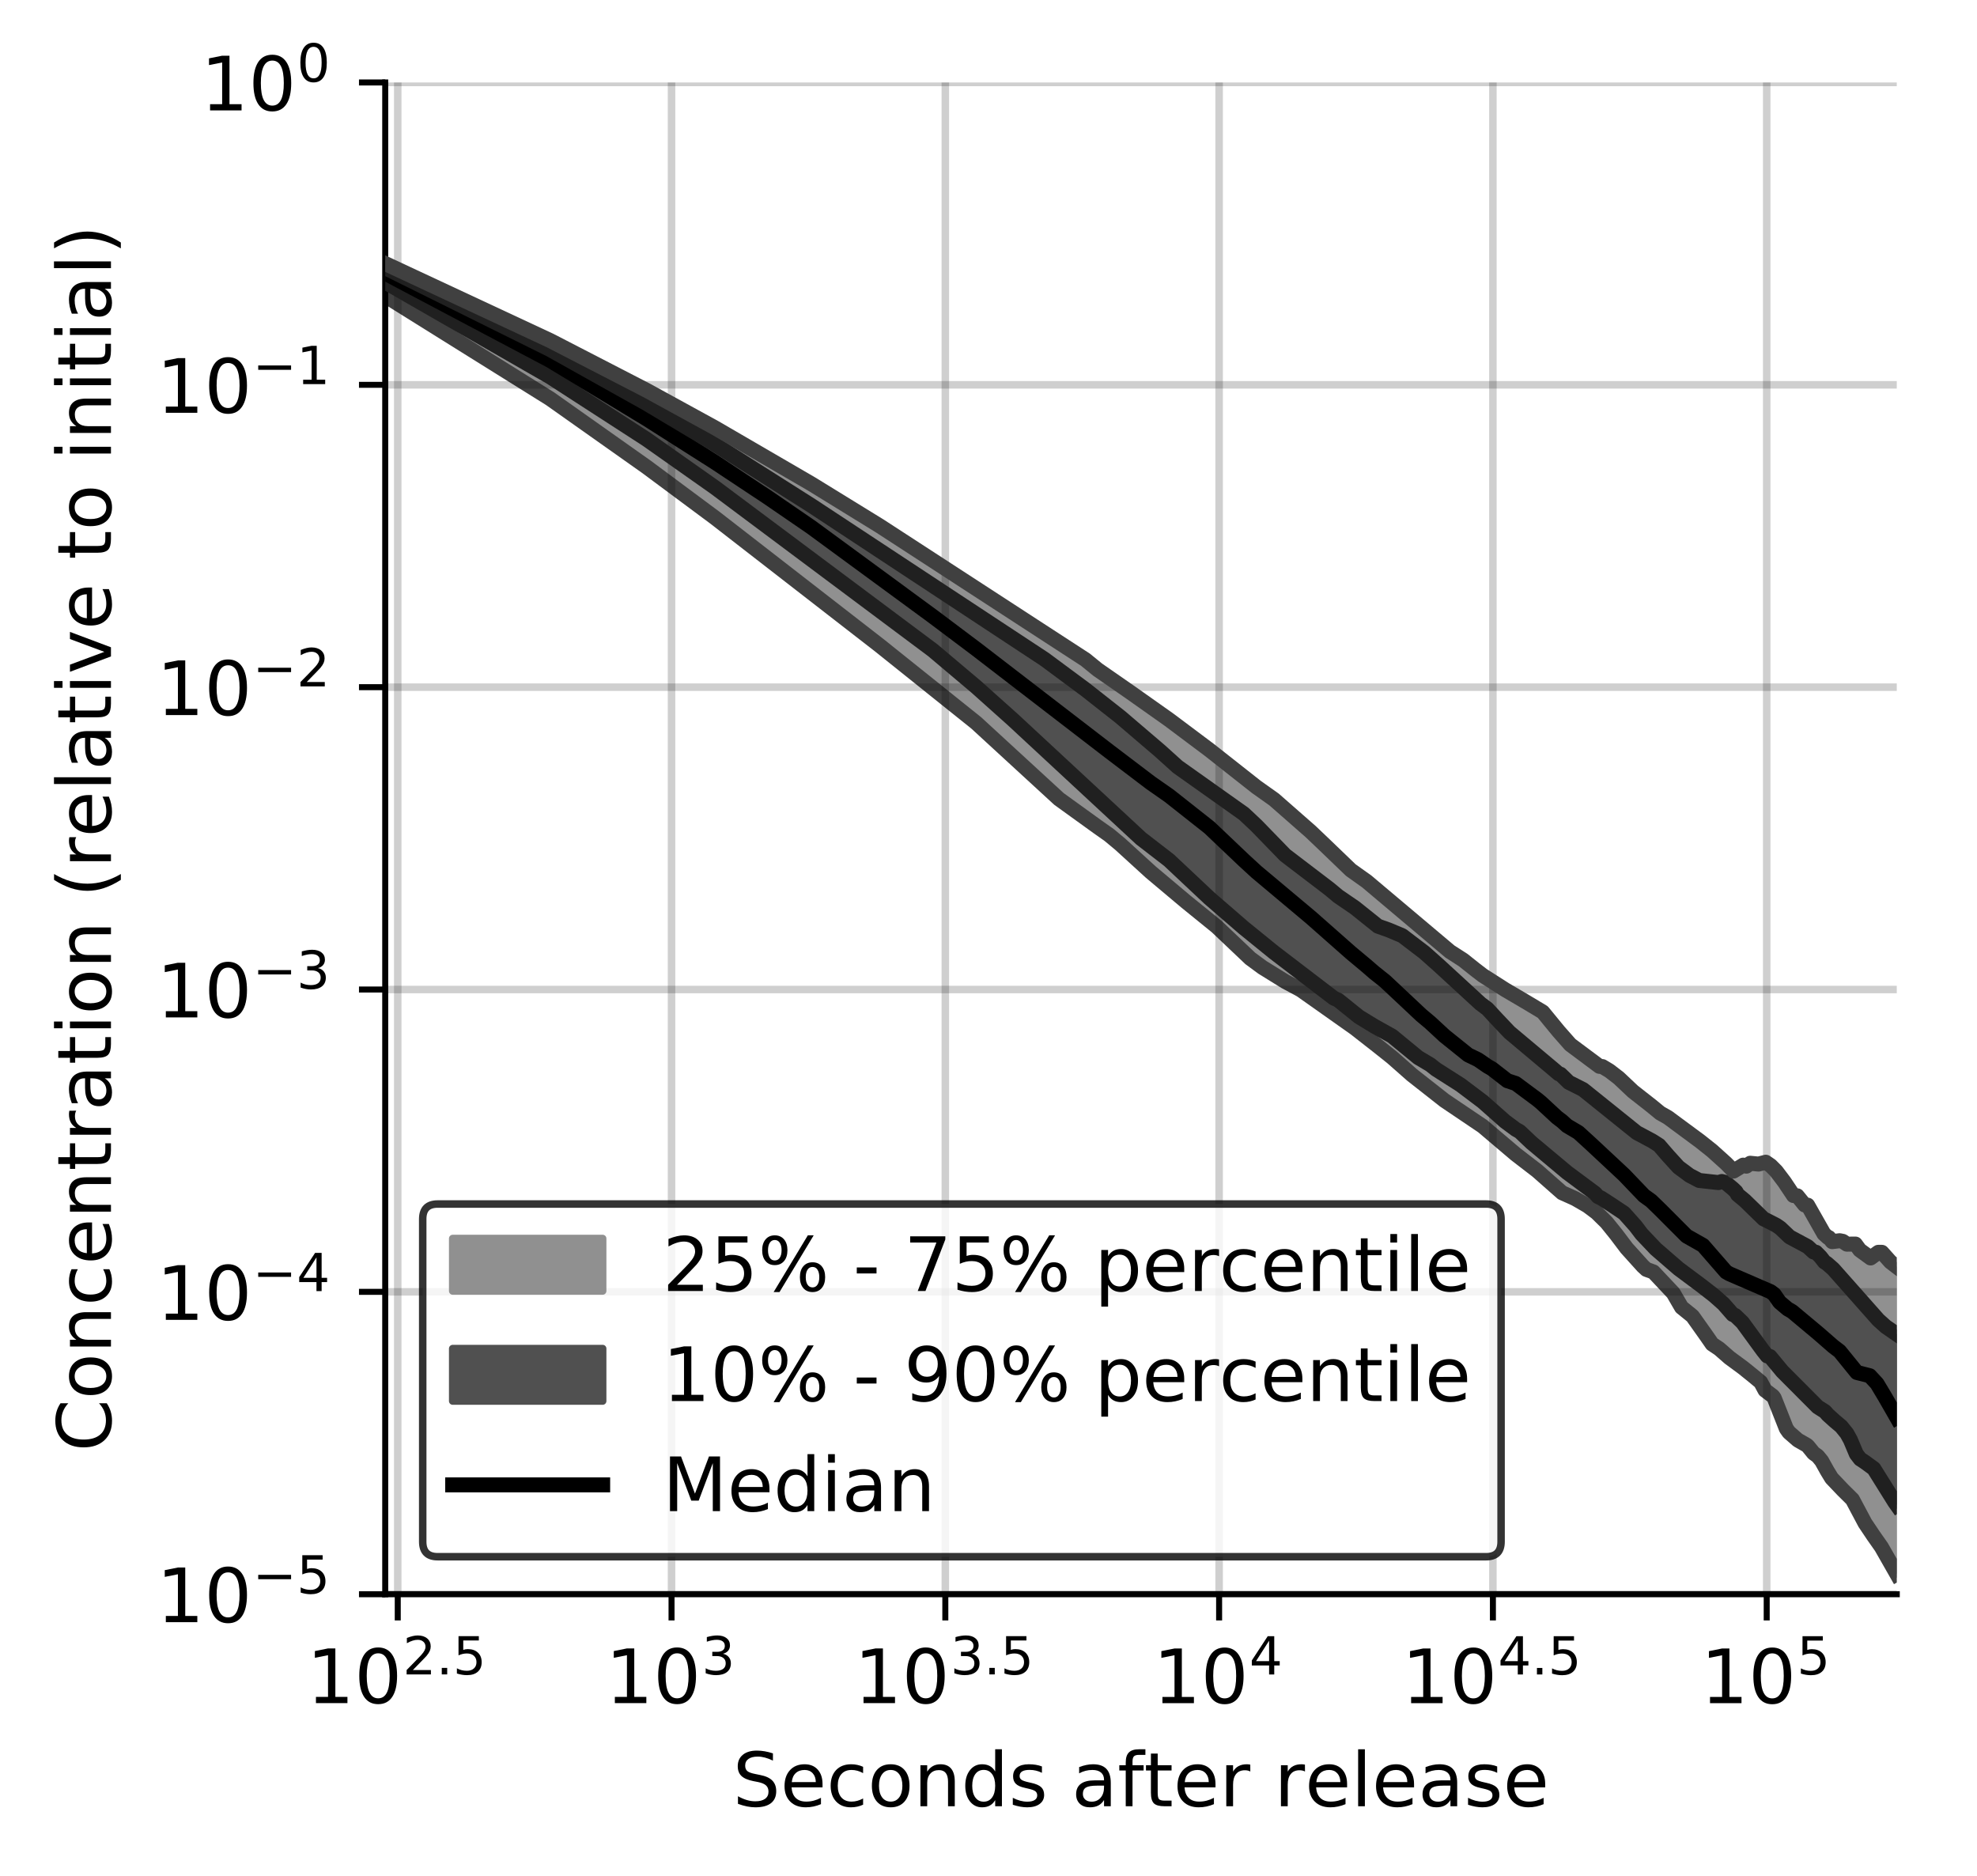 <?xml version="1.0" encoding="utf-8" standalone="no"?>
<!DOCTYPE svg PUBLIC "-//W3C//DTD SVG 1.1//EN"
  "http://www.w3.org/Graphics/SVG/1.1/DTD/svg11.dtd">
<!-- Created with matplotlib (https://matplotlib.org/) -->
<svg height="250.155pt" version="1.1" viewBox="0 0 263.678 250.155" width="263.678pt" xmlns="http://www.w3.org/2000/svg" xmlns:xlink="http://www.w3.org/1999/xlink">
 <defs>
  <style type="text/css">
*{stroke-linecap:butt;stroke-linejoin:round;}
  </style>
 </defs>
 <g id="figure_1">
  <g id="patch_1">
   <path d="M 0 250.155 
L 263.678 250.155 
L 263.678 0 
L 0 0 
z
" style="fill:#ffffff;"/>
  </g>
  <g id="axes_1">
   <g id="patch_2">
    <path d="M 51.378 212.599 
L 252.978 212.599 
L 252.978 10.999 
L 51.378 10.999 
z
" style="fill:#ffffff;"/>
   </g>
   <g id="PolyCollection_1">
    <defs>
     <path d="M 51.378 -215.004 
L 51.378 -210.714 
L 73.363 -196.989 
L 86.223 -187.898 
L 95.348 -181.119 
L 102.426 -175.651 
L 108.208 -171.202 
L 113.098 -167.374 
L 117.333 -164.058 
L 121.069 -161.08 
L 124.41 -158.461 
L 127.433 -156.064 
L 130.193 -153.759 
L 132.732 -151.429 
L 135.082 -149.276 
L 137.271 -147.272 
L 139.318 -145.381 
L 141.241 -143.606 
L 143.054 -142.254 
L 144.768 -141.044 
L 146.395 -139.887 
L 147.943 -138.795 
L 149.418 -137.565 
L 150.828 -136.241 
L 152.178 -135.02 
L 153.473 -133.866 
L 154.717 -132.789 
L 155.914 -131.767 
L 157.067 -130.809 
L 158.18 -129.911 
L 159.256 -129.05 
L 160.296 -128.22 
L 161.303 -127.431 
L 162.279 -126.585 
L 163.226 -125.677 
L 164.145 -124.801 
L 165.038 -123.953 
L 165.908 -123.133 
L 166.753 -122.341 
L 167.577 -121.694 
L 168.38 -121.143 
L 169.163 -120.624 
L 169.928 -120.156 
L 170.674 -119.718 
L 171.403 -119.271 
L 172.116 -118.908 
L 172.813 -118.548 
L 173.495 -118.145 
L 174.163 -117.681 
L 174.817 -117.237 
L 175.458 -116.806 
L 176.086 -116.388 
L 176.702 -116.032 
L 177.306 -115.583 
L 177.899 -115.152 
L 178.481 -114.743 
L 179.052 -114.351 
L 179.614 -113.939 
L 180.165 -113.493 
L 180.708 -113.049 
L 181.241 -112.61 
L 181.765 -112.178 
L 182.281 -111.767 
L 182.788 -111.383 
L 183.288 -111.015 
L 183.779 -110.647 
L 184.264 -110.286 
L 184.741 -109.926 
L 185.21 -109.575 
L 185.674 -109.139 
L 186.13 -108.715 
L 186.58 -108.31 
L 187.023 -107.924 
L 187.461 -107.544 
L 187.892 -107.172 
L 188.318 -106.809 
L 188.738 -106.466 
L 189.153 -106.127 
L 189.562 -105.794 
L 189.966 -105.468 
L 190.365 -105.151 
L 190.759 -104.843 
L 191.148 -104.542 
L 191.533 -104.244 
L 191.913 -103.956 
L 192.288 -103.674 
L 192.659 -103.398 
L 193.026 -103.159 
L 193.388 -102.924 
L 193.747 -102.699 
L 194.101 -102.475 
L 194.451 -102.254 
L 194.798 -102.043 
L 195.141 -101.84 
L 195.48 -101.647 
L 195.816 -101.446 
L 196.148 -101.259 
L 196.477 -101.026 
L 196.802 -100.754 
L 197.124 -100.494 
L 197.443 -100.226 
L 197.758 -99.958 
L 198.071 -99.685 
L 198.38 -99.411 
L 198.687 -99.138 
L 198.99 -98.864 
L 199.291 -98.593 
L 199.589 -98.317 
L 199.884 -98.044 
L 200.176 -97.77 
L 200.466 -97.503 
L 200.753 -97.278 
L 201.037 -97.065 
L 201.319 -96.849 
L 201.599 -96.639 
L 201.876 -96.429 
L 202.15 -96.234 
L 202.422 -96.037 
L 202.692 -95.838 
L 202.96 -95.636 
L 203.226 -95.439 
L 203.489 -95.255 
L 203.75 -95.067 
L 204.009 -94.882 
L 204.266 -94.693 
L 204.52 -94.472 
L 204.773 -94.253 
L 205.024 -94.02 
L 205.273 -93.796 
L 205.519 -93.575 
L 205.764 -93.347 
L 206.007 -93.123 
L 206.249 -92.889 
L 206.488 -92.652 
L 206.725 -92.415 
L 206.961 -92.189 
L 207.195 -91.974 
L 207.428 -91.761 
L 207.658 -91.544 
L 207.887 -91.327 
L 208.115 -91.19 
L 208.341 -91.096 
L 208.565 -91.008 
L 208.787 -90.908 
L 209.008 -90.812 
L 209.228 -90.718 
L 209.446 -90.622 
L 209.662 -90.529 
L 209.877 -90.416 
L 210.091 -90.307 
L 210.303 -90.199 
L 210.514 -90.082 
L 210.723 -89.97 
L 210.931 -89.844 
L 211.138 -89.724 
L 211.343 -89.604 
L 211.547 -89.476 
L 211.75 -89.343 
L 211.951 -89.211 
L 212.151 -89.065 
L 212.35 -88.923 
L 212.548 -88.771 
L 212.744 -88.614 
L 212.939 -88.452 
L 213.133 -88.28 
L 213.326 -88.111 
L 213.518 -87.928 
L 213.708 -87.737 
L 213.898 -87.542 
L 214.086 -87.337 
L 214.273 -87.141 
L 214.459 -86.931 
L 214.644 -86.725 
L 214.828 -86.517 
L 215.011 -86.302 
L 215.192 -86.093 
L 215.373 -85.82 
L 215.553 -85.551 
L 215.731 -85.292 
L 215.909 -85.04 
L 216.086 -84.797 
L 216.262 -84.565 
L 216.436 -84.337 
L 216.61 -84.121 
L 216.783 -83.908 
L 216.955 -83.698 
L 217.126 -83.495 
L 217.296 -83.29 
L 217.465 -83.094 
L 217.633 -82.906 
L 217.801 -82.716 
L 217.967 -82.528 
L 218.133 -82.35 
L 218.298 -82.172 
L 218.462 -81.995 
L 218.625 -81.821 
L 218.787 -81.652 
L 218.948 -81.48 
L 219.109 -81.311 
L 219.269 -81.14 
L 219.428 -80.973 
L 219.586 -80.87 
L 219.743 -80.819 
L 219.9 -80.772 
L 220.056 -80.724 
L 220.211 -80.674 
L 220.365 -80.625 
L 220.519 -80.532 
L 220.672 -80.377 
L 220.824 -80.215 
L 220.975 -80.064 
L 221.126 -79.911 
L 221.276 -79.767 
L 221.425 -79.609 
L 221.574 -79.461 
L 221.721 -79.31 
L 221.869 -79.161 
L 222.015 -79.008 
L 222.161 -78.852 
L 222.306 -78.7 
L 222.451 -78.551 
L 222.594 -78.403 
L 222.738 -78.25 
L 222.88 -78.104 
L 223.022 -77.955 
L 223.163 -77.724 
L 223.304 -77.458 
L 223.444 -77.191 
L 223.584 -76.927 
L 223.722 -76.659 
L 223.861 -76.397 
L 223.998 -76.132 
L 224.135 -75.955 
L 224.272 -75.82 
L 224.407 -75.687 
L 224.543 -75.571 
L 224.677 -75.461 
L 224.811 -75.355 
L 224.945 -75.255 
L 225.078 -75.155 
L 225.21 -75.059 
L 225.342 -74.968 
L 225.474 -74.882 
L 225.604 -74.803 
L 225.735 -74.635 
L 225.864 -74.463 
L 225.994 -74.291 
L 226.122 -74.12 
L 226.25 -73.94 
L 226.378 -73.768 
L 226.505 -73.57 
L 226.632 -73.371 
L 226.758 -73.17 
L 226.884 -72.98 
L 227.009 -72.779 
L 227.133 -72.609 
L 227.257 -72.468 
L 227.381 -72.33 
L 227.504 -72.159 
L 227.627 -71.966 
L 227.749 -71.771 
L 227.871 -71.582 
L 227.992 -71.381 
L 228.113 -71.199 
L 228.233 -71.015 
L 228.353 -70.918 
L 228.473 -70.853 
L 228.592 -70.786 
L 228.71 -70.72 
L 228.829 -70.655 
L 228.946 -70.585 
L 229.063 -70.519 
L 229.18 -70.405 
L 229.297 -70.286 
L 229.413 -70.172 
L 229.528 -70.056 
L 229.643 -69.941 
L 229.758 -69.832 
L 229.872 -69.721 
L 229.986 -69.617 
L 230.1 -69.523 
L 230.213 -69.428 
L 230.325 -69.341 
L 230.438 -69.257 
L 230.55 -69.176 
L 230.661 -69.095 
L 230.772 -69.021 
L 230.883 -68.947 
L 230.993 -68.879 
L 231.103 -68.818 
L 231.213 -68.754 
L 231.322 -68.694 
L 231.431 -68.637 
L 231.539 -68.584 
L 231.647 -68.532 
L 231.755 -68.482 
L 231.862 -68.4 
L 231.969 -68.276 
L 232.076 -68.156 
L 232.182 -68.046 
L 232.288 -67.939 
L 232.394 -67.836 
L 232.499 -67.739 
L 232.604 -67.644 
L 232.708 -67.548 
L 232.812 -67.455 
L 232.916 -67.368 
L 233.02 -67.284 
L 233.123 -67.197 
L 233.226 -67.113 
L 233.328 -67.03 
L 233.43 -66.953 
L 233.532 -66.875 
L 233.633 -66.804 
L 233.735 -66.731 
L 233.835 -66.662 
L 233.936 -66.592 
L 234.036 -66.524 
L 234.136 -66.458 
L 234.236 -66.392 
L 234.335 -66.329 
L 234.434 -66.269 
L 234.533 -66.21 
L 234.631 -66.156 
L 234.729 -66.053 
L 234.827 -65.838 
L 234.924 -65.618 
L 235.021 -65.4 
L 235.118 -65.178 
L 235.215 -64.959 
L 235.311 -64.826 
L 235.407 -64.762 
L 235.503 -64.7 
L 235.598 -64.633 
L 235.693 -64.568 
L 235.788 -64.498 
L 235.882 -64.429 
L 235.977 -64.36 
L 236.071 -64.289 
L 236.164 -64.213 
L 236.258 -64.136 
L 236.351 -64.058 
L 236.444 -63.978 
L 236.536 -63.893 
L 236.629 -63.732 
L 236.721 -63.482 
L 236.813 -63.229 
L 236.904 -62.976 
L 236.995 -62.725 
L 237.087 -62.478 
L 237.177 -62.232 
L 237.268 -61.993 
L 237.358 -61.756 
L 237.448 -61.529 
L 237.538 -61.302 
L 237.627 -61.079 
L 237.716 -60.859 
L 237.805 -60.642 
L 237.894 -60.429 
L 237.983 -60.226 
L 238.071 -60.029 
L 238.159 -59.835 
L 238.246 -59.645 
L 238.334 -59.46 
L 238.421 -59.328 
L 238.508 -59.238 
L 238.595 -59.149 
L 238.682 -59.063 
L 238.768 -58.98 
L 238.854 -58.9 
L 238.94 -58.82 
L 239.025 -58.737 
L 239.111 -58.658 
L 239.196 -58.581 
L 239.281 -58.507 
L 239.366 -58.435 
L 239.45 -58.367 
L 239.534 -58.3 
L 239.618 -58.232 
L 239.702 -58.168 
L 239.786 -58.109 
L 239.869 -58.053 
L 239.952 -57.997 
L 240.035 -57.943 
L 240.118 -57.892 
L 240.2 -57.842 
L 240.283 -57.792 
L 240.365 -57.747 
L 240.446 -57.703 
L 240.528 -57.657 
L 240.61 -57.611 
L 240.691 -57.566 
L 240.772 -57.524 
L 240.853 -57.483 
L 240.933 -57.444 
L 241.014 -57.405 
L 241.094 -57.357 
L 241.174 -57.241 
L 241.254 -57.124 
L 241.333 -57.008 
L 241.413 -56.895 
L 241.492 -56.785 
L 241.571 -56.671 
L 241.65 -56.559 
L 241.728 -56.448 
L 241.807 -56.4 
L 241.885 -56.365 
L 241.963 -56.325 
L 242.041 -56.281 
L 242.118 -56.231 
L 242.196 -56.177 
L 242.273 -56.117 
L 242.35 -56.051 
L 242.427 -55.979 
L 242.504 -55.904 
L 242.58 -55.824 
L 242.657 -55.736 
L 242.733 -55.643 
L 242.809 -55.547 
L 242.884 -55.439 
L 242.96 -55.329 
L 243.035 -55.213 
L 243.111 -55.096 
L 243.186 -54.969 
L 243.261 -54.838 
L 243.335 -54.706 
L 243.41 -54.568 
L 243.484 -54.428 
L 243.559 -54.284 
L 243.633 -54.14 
L 243.706 -53.991 
L 243.78 -53.84 
L 243.854 -53.687 
L 243.927 -53.533 
L 244 -53.382 
L 244.073 -53.289 
L 244.146 -53.202 
L 244.219 -53.116 
L 244.291 -53.032 
L 244.363 -52.948 
L 244.436 -52.864 
L 244.508 -52.779 
L 244.579 -52.698 
L 244.651 -52.618 
L 244.723 -52.54 
L 244.794 -52.463 
L 244.865 -52.386 
L 244.936 -52.312 
L 245.007 -52.236 
L 245.078 -52.162 
L 245.148 -52.089 
L 245.219 -52.014 
L 245.289 -51.944 
L 245.359 -51.874 
L 245.429 -51.806 
L 245.499 -51.739 
L 245.568 -51.672 
L 245.638 -51.603 
L 245.707 -51.536 
L 245.776 -51.47 
L 245.845 -51.406 
L 245.914 -51.341 
L 245.983 -51.278 
L 246.052 -51.214 
L 246.12 -51.153 
L 246.188 -51.09 
L 246.256 -51.028 
L 246.324 -50.967 
L 246.392 -50.905 
L 246.46 -50.843 
L 246.528 -50.781 
L 246.595 -50.721 
L 246.662 -50.661 
L 246.729 -50.601 
L 246.796 -50.543 
L 246.863 -50.485 
L 246.93 -50.429 
L 246.996 -50.33 
L 247.063 -50.196 
L 247.129 -50.062 
L 247.195 -49.929 
L 247.261 -49.795 
L 247.327 -49.663 
L 247.393 -49.532 
L 247.459 -49.402 
L 247.524 -49.275 
L 247.589 -49.149 
L 247.655 -49.024 
L 247.72 -48.9 
L 247.785 -48.775 
L 247.849 -48.65 
L 247.914 -48.528 
L 247.979 -48.406 
L 248.043 -48.284 
L 248.107 -48.162 
L 248.171 -48.04 
L 248.235 -47.916 
L 248.299 -47.803 
L 248.363 -47.694 
L 248.427 -47.586 
L 248.49 -47.476 
L 248.553 -47.366 
L 248.617 -47.258 
L 248.68 -47.149 
L 248.743 -47.04 
L 248.806 -46.934 
L 248.868 -46.829 
L 248.931 -46.721 
L 248.994 -46.611 
L 249.056 -46.503 
L 249.118 -46.392 
L 249.18 -46.285 
L 249.242 -46.176 
L 249.304 -46.067 
L 249.366 -45.96 
L 249.428 -45.89 
L 249.489 -45.82 
L 249.551 -45.751 
L 249.612 -45.677 
L 249.673 -45.604 
L 249.734 -45.53 
L 249.795 -45.455 
L 249.856 -45.378 
L 249.917 -45.301 
L 249.977 -45.223 
L 250.038 -45.142 
L 250.098 -45.061 
L 250.158 -44.979 
L 250.218 -44.896 
L 250.278 -44.822 
L 250.338 -44.748 
L 250.398 -44.673 
L 250.458 -44.597 
L 250.517 -44.508 
L 250.577 -44.434 
L 250.636 -44.338 
L 250.695 -44.241 
L 250.754 -44.145 
L 250.813 -44.047 
L 250.872 -43.948 
L 250.931 -43.848 
L 250.99 -43.747 
L 251.048 -43.645 
L 251.107 -43.541 
L 251.165 -43.437 
L 251.223 -43.331 
L 251.282 -43.225 
L 251.34 -43.124 
L 251.398 -43.021 
L 251.455 -42.919 
L 251.513 -42.815 
L 251.571 -42.712 
L 251.628 -42.609 
L 251.686 -42.504 
L 251.743 -42.4 
L 251.8 -42.294 
L 251.857 -42.189 
L 251.914 -42.083 
L 251.971 -41.978 
L 252.028 -41.873 
L 252.085 -41.768 
L 252.141 -41.662 
L 252.198 -41.557 
L 252.254 -41.451 
L 252.31 -41.346 
L 252.367 -41.24 
L 252.423 -41.136 
L 252.479 -41.031 
L 252.535 -40.927 
L 252.59 -40.823 
L 252.646 -40.721 
L 252.702 -40.619 
L 252.757 -40.536 
L 252.812 -40.464 
L 252.868 -40.394 
L 252.923 -40.326 
L 252.978 -40.259 
L 252.978 -81.224 
L 252.978 -81.224 
L 252.923 -81.266 
L 252.868 -81.305 
L 252.812 -81.347 
L 252.757 -81.389 
L 252.702 -81.429 
L 252.646 -81.469 
L 252.59 -81.513 
L 252.535 -81.553 
L 252.479 -81.595 
L 252.423 -81.639 
L 252.367 -81.682 
L 252.31 -81.728 
L 252.254 -81.771 
L 252.198 -81.817 
L 252.141 -81.864 
L 252.085 -81.912 
L 252.028 -81.965 
L 251.971 -82.014 
L 251.914 -82.069 
L 251.857 -82.127 
L 251.8 -82.185 
L 251.743 -82.25 
L 251.686 -82.313 
L 251.628 -82.377 
L 251.571 -82.445 
L 251.513 -82.517 
L 251.455 -82.587 
L 251.398 -82.661 
L 251.34 -82.733 
L 251.282 -82.806 
L 251.223 -82.883 
L 251.165 -82.959 
L 251.107 -83.038 
L 251.048 -83.114 
L 250.99 -83.148 
L 250.931 -83.161 
L 250.872 -83.167 
L 250.813 -83.17 
L 250.754 -83.173 
L 250.695 -83.17 
L 250.636 -83.165 
L 250.577 -83.162 
L 250.517 -83.151 
L 250.458 -83.138 
L 250.398 -83.113 
L 250.338 -83.082 
L 250.278 -83.052 
L 250.218 -83.014 
L 250.158 -82.972 
L 250.098 -82.93 
L 250.038 -82.883 
L 249.977 -82.835 
L 249.917 -82.786 
L 249.856 -82.731 
L 249.795 -82.676 
L 249.734 -82.617 
L 249.673 -82.561 
L 249.612 -82.505 
L 249.551 -82.451 
L 249.489 -82.398 
L 249.428 -82.421 
L 249.366 -82.47 
L 249.304 -82.518 
L 249.242 -82.568 
L 249.18 -82.616 
L 249.118 -82.666 
L 249.056 -82.71 
L 248.994 -82.757 
L 248.931 -82.803 
L 248.868 -82.848 
L 248.806 -82.893 
L 248.743 -82.939 
L 248.68 -82.982 
L 248.617 -83.025 
L 248.553 -83.073 
L 248.49 -83.116 
L 248.427 -83.159 
L 248.363 -83.206 
L 248.299 -83.256 
L 248.235 -83.304 
L 248.171 -83.353 
L 248.107 -83.401 
L 248.043 -83.452 
L 247.979 -83.505 
L 247.914 -83.554 
L 247.849 -83.608 
L 247.785 -83.697 
L 247.72 -83.809 
L 247.655 -83.92 
L 247.589 -84.035 
L 247.524 -84.144 
L 247.459 -84.252 
L 247.393 -84.261 
L 247.327 -84.273 
L 247.261 -84.283 
L 247.195 -84.295 
L 247.129 -84.302 
L 247.063 -84.292 
L 246.996 -84.29 
L 246.93 -84.324 
L 246.863 -84.355 
L 246.796 -84.382 
L 246.729 -84.387 
L 246.662 -84.321 
L 246.595 -84.262 
L 246.528 -84.24 
L 246.46 -84.241 
L 246.392 -84.245 
L 246.324 -84.238 
L 246.256 -84.237 
L 246.188 -84.234 
L 246.12 -84.299 
L 246.052 -84.363 
L 245.983 -84.425 
L 245.914 -84.488 
L 245.845 -84.553 
L 245.776 -84.614 
L 245.707 -84.671 
L 245.638 -84.683 
L 245.568 -84.688 
L 245.499 -84.695 
L 245.429 -84.696 
L 245.359 -84.696 
L 245.289 -84.698 
L 245.219 -84.697 
L 245.148 -84.696 
L 245.078 -84.684 
L 245.007 -84.68 
L 244.936 -84.674 
L 244.865 -84.667 
L 244.794 -84.658 
L 244.723 -84.647 
L 244.651 -84.638 
L 244.579 -84.624 
L 244.508 -84.608 
L 244.436 -84.593 
L 244.363 -84.577 
L 244.291 -84.587 
L 244.219 -84.651 
L 244.146 -84.758 
L 244.073 -84.876 
L 244 -84.996 
L 243.927 -85.113 
L 243.854 -85.135 
L 243.78 -85.146 
L 243.706 -85.157 
L 243.633 -85.224 
L 243.559 -85.301 
L 243.484 -85.381 
L 243.41 -85.454 
L 243.335 -85.531 
L 243.261 -85.616 
L 243.186 -85.693 
L 243.111 -85.772 
L 243.035 -85.87 
L 242.96 -85.99 
L 242.884 -86.104 
L 242.809 -86.221 
L 242.733 -86.334 
L 242.657 -86.451 
L 242.58 -86.566 
L 242.504 -86.682 
L 242.427 -86.796 
L 242.35 -86.913 
L 242.273 -87.05 
L 242.196 -87.215 
L 242.118 -87.38 
L 242.041 -87.542 
L 241.963 -87.702 
L 241.885 -87.863 
L 241.807 -88.026 
L 241.728 -88.188 
L 241.65 -88.349 
L 241.571 -88.506 
L 241.492 -88.666 
L 241.413 -88.825 
L 241.333 -88.982 
L 241.254 -89.137 
L 241.174 -89.288 
L 241.094 -89.437 
L 241.014 -89.511 
L 240.933 -89.497 
L 240.853 -89.485 
L 240.772 -89.474 
L 240.691 -89.468 
L 240.61 -89.454 
L 240.528 -89.491 
L 240.446 -89.612 
L 240.365 -89.733 
L 240.283 -89.856 
L 240.2 -89.977 
L 240.118 -90.102 
L 240.035 -90.224 
L 239.952 -90.348 
L 239.869 -90.465 
L 239.786 -90.577 
L 239.702 -90.686 
L 239.618 -90.793 
L 239.534 -90.777 
L 239.45 -90.761 
L 239.366 -90.747 
L 239.281 -90.736 
L 239.196 -90.725 
L 239.111 -90.717 
L 239.025 -90.839 
L 238.94 -90.986 
L 238.854 -91.135 
L 238.768 -91.28 
L 238.682 -91.429 
L 238.595 -91.574 
L 238.508 -91.714 
L 238.421 -91.856 
L 238.334 -91.996 
L 238.246 -92.133 
L 238.159 -92.272 
L 238.071 -92.404 
L 237.983 -92.542 
L 237.894 -92.674 
L 237.805 -92.8 
L 237.716 -92.925 
L 237.627 -93.05 
L 237.538 -93.173 
L 237.448 -93.294 
L 237.358 -93.41 
L 237.268 -93.523 
L 237.177 -93.636 
L 237.087 -93.748 
L 236.995 -93.858 
L 236.904 -93.966 
L 236.813 -94.069 
L 236.721 -94.171 
L 236.629 -94.272 
L 236.536 -94.371 
L 236.444 -94.464 
L 236.351 -94.547 
L 236.258 -94.634 
L 236.164 -94.711 
L 236.071 -94.79 
L 235.977 -94.867 
L 235.882 -94.937 
L 235.788 -94.995 
L 235.693 -95.058 
L 235.598 -95.116 
L 235.503 -95.166 
L 235.407 -95.178 
L 235.311 -95.133 
L 235.215 -95.089 
L 235.118 -95.048 
L 235.021 -95.017 
L 234.924 -94.987 
L 234.827 -94.958 
L 234.729 -94.945 
L 234.631 -94.929 
L 234.533 -94.916 
L 234.434 -94.903 
L 234.335 -94.899 
L 234.236 -94.896 
L 234.136 -94.9 
L 234.036 -94.906 
L 233.936 -94.918 
L 233.835 -94.932 
L 233.735 -94.951 
L 233.633 -94.974 
L 233.532 -95.007 
L 233.43 -95.026 
L 233.328 -94.966 
L 233.226 -94.894 
L 233.123 -94.815 
L 233.02 -94.73 
L 232.916 -94.64 
L 232.812 -94.672 
L 232.708 -94.732 
L 232.604 -94.795 
L 232.499 -94.778 
L 232.394 -94.726 
L 232.288 -94.673 
L 232.182 -94.614 
L 232.076 -94.551 
L 231.969 -94.478 
L 231.862 -94.407 
L 231.755 -94.338 
L 231.647 -94.271 
L 231.539 -94.197 
L 231.431 -94.13 
L 231.322 -94.061 
L 231.213 -93.986 
L 231.103 -94.005 
L 230.993 -94.093 
L 230.883 -94.19 
L 230.772 -94.303 
L 230.661 -94.45 
L 230.55 -94.599 
L 230.438 -94.746 
L 230.325 -94.894 
L 230.213 -95.007 
L 230.1 -95.115 
L 229.986 -95.224 
L 229.872 -95.333 
L 229.758 -95.441 
L 229.643 -95.544 
L 229.528 -95.653 
L 229.413 -95.758 
L 229.297 -95.863 
L 229.18 -95.964 
L 229.063 -96.064 
L 228.946 -96.171 
L 228.829 -96.272 
L 228.71 -96.37 
L 228.592 -96.485 
L 228.473 -96.586 
L 228.353 -96.684 
L 228.233 -96.78 
L 228.113 -96.884 
L 227.992 -96.993 
L 227.871 -97.092 
L 227.749 -97.19 
L 227.627 -97.29 
L 227.504 -97.387 
L 227.381 -97.486 
L 227.257 -97.582 
L 227.133 -97.674 
L 227.009 -97.772 
L 226.884 -97.864 
L 226.758 -97.953 
L 226.632 -98.049 
L 226.505 -98.138 
L 226.378 -98.229 
L 226.25 -98.317 
L 226.122 -98.403 
L 225.994 -98.484 
L 225.864 -98.569 
L 225.735 -98.654 
L 225.604 -98.692 
L 225.474 -98.759 
L 225.342 -98.888 
L 225.21 -99.009 
L 225.078 -99.112 
L 224.945 -99.216 
L 224.811 -99.311 
L 224.677 -99.405 
L 224.543 -99.512 
L 224.407 -99.617 
L 224.272 -99.726 
L 224.135 -99.835 
L 223.998 -99.933 
L 223.861 -100.04 
L 223.722 -100.143 
L 223.584 -100.251 
L 223.444 -100.36 
L 223.304 -100.466 
L 223.163 -100.574 
L 223.022 -100.683 
L 222.88 -100.797 
L 222.738 -100.903 
L 222.594 -101.026 
L 222.451 -101.137 
L 222.306 -101.252 
L 222.161 -101.342 
L 222.015 -101.419 
L 221.869 -101.491 
L 221.721 -101.57 
L 221.574 -101.648 
L 221.425 -101.719 
L 221.276 -101.797 
L 221.126 -101.89 
L 220.975 -102.019 
L 220.824 -102.159 
L 220.672 -102.298 
L 220.519 -102.433 
L 220.365 -102.573 
L 220.211 -102.713 
L 220.056 -102.851 
L 219.9 -102.992 
L 219.743 -103.115 
L 219.586 -103.237 
L 219.428 -103.36 
L 219.269 -103.484 
L 219.109 -103.606 
L 218.948 -103.724 
L 218.787 -103.845 
L 218.625 -103.972 
L 218.462 -104.098 
L 218.298 -104.221 
L 218.133 -104.348 
L 217.967 -104.478 
L 217.801 -104.601 
L 217.633 -104.735 
L 217.465 -104.863 
L 217.296 -105.024 
L 217.126 -105.192 
L 216.955 -105.358 
L 216.783 -105.525 
L 216.61 -105.697 
L 216.436 -105.87 
L 216.262 -106.034 
L 216.086 -106.207 
L 215.909 -106.388 
L 215.731 -106.56 
L 215.553 -106.694 
L 215.373 -106.83 
L 215.192 -106.964 
L 215.011 -107.102 
L 214.828 -107.232 
L 214.644 -107.361 
L 214.459 -107.485 
L 214.273 -107.611 
L 214.086 -107.736 
L 213.898 -107.829 
L 213.708 -107.921 
L 213.518 -107.975 
L 213.326 -107.951 
L 213.133 -108.095 
L 212.939 -108.235 
L 212.744 -108.374 
L 212.548 -108.515 
L 212.35 -108.655 
L 212.151 -108.795 
L 211.951 -108.936 
L 211.75 -109.047 
L 211.547 -109.22 
L 211.343 -109.387 
L 211.138 -109.554 
L 210.931 -109.709 
L 210.723 -109.86 
L 210.514 -110.026 
L 210.303 -110.188 
L 210.091 -110.349 
L 209.877 -110.518 
L 209.662 -110.682 
L 209.446 -110.843 
L 209.228 -111.006 
L 209.008 -111.257 
L 208.787 -111.516 
L 208.565 -111.781 
L 208.341 -112.048 
L 208.115 -112.327 
L 207.887 -112.609 
L 207.658 -112.89 
L 207.428 -113.168 
L 207.195 -113.451 
L 206.961 -113.739 
L 206.725 -114.031 
L 206.488 -114.327 
L 206.249 -114.627 
L 206.007 -114.917 
L 205.764 -115.195 
L 205.519 -115.359 
L 205.273 -115.511 
L 205.024 -115.653 
L 204.773 -115.804 
L 204.52 -115.947 
L 204.266 -116.107 
L 204.009 -116.261 
L 203.75 -116.411 
L 203.489 -116.559 
L 203.226 -116.71 
L 202.96 -116.863 
L 202.692 -117.012 
L 202.422 -117.167 
L 202.15 -117.342 
L 201.876 -117.504 
L 201.599 -117.667 
L 201.319 -117.824 
L 201.037 -117.988 
L 200.753 -118.167 
L 200.466 -118.348 
L 200.176 -118.528 
L 199.884 -118.707 
L 199.589 -118.888 
L 199.291 -119.07 
L 198.99 -119.26 
L 198.687 -119.451 
L 198.38 -119.653 
L 198.071 -119.864 
L 197.758 -120.077 
L 197.443 -120.292 
L 197.124 -120.53 
L 196.802 -120.811 
L 196.477 -121.085 
L 196.148 -121.361 
L 195.816 -121.624 
L 195.48 -121.884 
L 195.141 -122.132 
L 194.798 -122.374 
L 194.451 -122.611 
L 194.101 -122.832 
L 193.747 -123.05 
L 193.388 -123.257 
L 193.026 -123.512 
L 192.659 -123.804 
L 192.288 -124.087 
L 191.913 -124.398 
L 191.533 -124.724 
L 191.148 -125.036 
L 190.759 -125.355 
L 190.365 -125.673 
L 189.966 -126 
L 189.562 -126.341 
L 189.153 -126.668 
L 188.738 -127.031 
L 188.318 -127.393 
L 187.892 -127.751 
L 187.461 -128.125 
L 187.023 -128.505 
L 186.58 -128.9 
L 186.13 -129.292 
L 185.674 -129.688 
L 185.21 -130.097 
L 184.741 -130.505 
L 184.264 -130.909 
L 183.779 -131.325 
L 183.288 -131.753 
L 182.788 -132.183 
L 182.281 -132.616 
L 181.765 -133.047 
L 181.241 -133.409 
L 180.708 -133.763 
L 180.165 -134.12 
L 179.614 -134.543 
L 179.052 -135.113 
L 178.481 -135.662 
L 177.899 -136.263 
L 177.306 -136.847 
L 176.702 -137.451 
L 176.086 -138.06 
L 175.458 -138.677 
L 174.817 -139.247 
L 174.163 -139.837 
L 173.495 -140.427 
L 172.813 -141.033 
L 172.116 -141.669 
L 171.403 -142.292 
L 170.674 -142.903 
L 169.928 -143.535 
L 169.163 -144.133 
L 168.38 -144.66 
L 167.577 -145.204 
L 166.753 -145.765 
L 165.908 -146.345 
L 165.038 -147.053 
L 164.145 -147.822 
L 163.226 -148.595 
L 162.279 -149.365 
L 161.303 -150.146 
L 160.296 -150.933 
L 159.256 -151.738 
L 158.18 -152.526 
L 157.067 -153.349 
L 155.914 -154.184 
L 154.717 -155.06 
L 153.473 -155.934 
L 152.178 -156.856 
L 150.828 -157.779 
L 149.418 -158.733 
L 147.943 -159.741 
L 146.395 -160.857 
L 144.768 -162.183 
L 143.054 -163.52 
L 141.241 -164.643 
L 139.318 -165.85 
L 137.271 -167.166 
L 135.082 -168.517 
L 132.732 -169.984 
L 130.193 -171.611 
L 127.433 -173.449 
L 124.41 -175.453 
L 121.069 -177.606 
L 117.333 -180.018 
L 113.098 -182.631 
L 108.208 -185.631 
L 102.426 -189.011 
L 95.348 -193.107 
L 86.223 -198.108 
L 73.363 -204.744 
L 51.378 -215.004 
z
" id="m6602b77733" style="stroke:#909090;"/>
    </defs>
    <g clip-path="url(#p7367059769)">
     <use style="fill:#909090;stroke:#909090;" x="0" xlink:href="#m6602b77733" y="250.155"/>
    </g>
   </g>
   <g id="PolyCollection_2">
    <defs>
     <path d="M 51.378 -214.446 
L 51.378 -212.532 
L 73.363 -199.902 
L 86.223 -191.581 
L 95.348 -185.15 
L 102.426 -179.839 
L 108.208 -175.514 
L 113.098 -171.761 
L 117.333 -168.622 
L 121.069 -165.985 
L 124.41 -163.44 
L 127.433 -160.915 
L 130.193 -158.561 
L 132.732 -156.33 
L 135.082 -154.19 
L 137.271 -152.154 
L 139.318 -150.188 
L 141.241 -148.395 
L 143.054 -146.667 
L 144.768 -145.06 
L 146.395 -143.542 
L 147.943 -142.09 
L 149.418 -140.71 
L 150.828 -139.412 
L 152.178 -138.33 
L 153.473 -137.347 
L 154.717 -136.425 
L 155.914 -135.444 
L 157.067 -134.329 
L 158.18 -133.261 
L 159.256 -132.239 
L 160.296 -131.282 
L 161.303 -130.38 
L 162.279 -129.514 
L 163.226 -128.698 
L 164.145 -127.9 
L 165.038 -127.151 
L 165.908 -126.399 
L 166.753 -125.689 
L 167.577 -125.016 
L 168.38 -124.37 
L 169.163 -123.743 
L 169.928 -123.137 
L 170.674 -122.556 
L 171.403 -121.987 
L 172.116 -121.466 
L 172.813 -120.976 
L 173.495 -120.446 
L 174.163 -119.855 
L 174.817 -119.317 
L 175.458 -118.81 
L 176.086 -118.327 
L 176.702 -117.849 
L 177.306 -117.411 
L 177.899 -117.044 
L 178.481 -116.784 
L 179.052 -116.303 
L 179.614 -115.783 
L 180.165 -115.322 
L 180.708 -114.93 
L 181.241 -114.563 
L 181.765 -114.21 
L 182.281 -113.871 
L 182.788 -113.574 
L 183.288 -113.311 
L 183.779 -113.053 
L 184.264 -112.791 
L 184.741 -112.542 
L 185.21 -112.291 
L 185.674 -111.979 
L 186.13 -111.589 
L 186.58 -111.202 
L 187.023 -110.814 
L 187.461 -110.417 
L 187.892 -110.026 
L 188.318 -109.667 
L 188.738 -109.381 
L 189.153 -109.12 
L 189.562 -108.899 
L 189.966 -108.691 
L 190.365 -108.482 
L 190.759 -108.165 
L 191.148 -107.813 
L 191.533 -107.554 
L 191.913 -107.327 
L 192.288 -107.096 
L 192.659 -106.872 
L 193.026 -106.645 
L 193.388 -106.417 
L 193.747 -106.187 
L 194.101 -105.954 
L 194.451 -105.714 
L 194.798 -105.475 
L 195.141 -105.23 
L 195.48 -104.99 
L 195.816 -104.741 
L 196.148 -104.537 
L 196.477 -104.348 
L 196.802 -104.107 
L 197.124 -103.815 
L 197.443 -103.524 
L 197.758 -103.241 
L 198.071 -102.952 
L 198.38 -102.672 
L 198.687 -102.401 
L 198.99 -102.126 
L 199.291 -101.862 
L 199.589 -101.602 
L 199.884 -101.348 
L 200.176 -101.101 
L 200.466 -100.845 
L 200.753 -100.595 
L 201.037 -100.363 
L 201.319 -100.126 
L 201.599 -99.923 
L 201.876 -99.735 
L 202.15 -99.558 
L 202.422 -99.428 
L 202.692 -99.25 
L 202.96 -98.972 
L 203.226 -98.7 
L 203.489 -98.455 
L 203.75 -98.217 
L 204.009 -97.987 
L 204.266 -97.761 
L 204.52 -97.541 
L 204.773 -97.319 
L 205.024 -97.102 
L 205.273 -96.898 
L 205.519 -96.687 
L 205.764 -96.477 
L 206.007 -96.278 
L 206.249 -96.07 
L 206.488 -95.868 
L 206.725 -95.663 
L 206.961 -95.464 
L 207.195 -95.274 
L 207.428 -95.081 
L 207.658 -94.89 
L 207.887 -94.705 
L 208.115 -94.521 
L 208.341 -94.333 
L 208.565 -94.144 
L 208.787 -93.959 
L 209.008 -93.795 
L 209.228 -93.638 
L 209.446 -93.481 
L 209.662 -93.322 
L 209.877 -93.17 
L 210.091 -93.022 
L 210.303 -92.865 
L 210.514 -92.712 
L 210.723 -92.562 
L 210.931 -92.405 
L 211.138 -92.253 
L 211.343 -92.103 
L 211.547 -91.957 
L 211.75 -91.804 
L 211.951 -91.666 
L 212.151 -91.545 
L 212.35 -91.384 
L 212.548 -91.184 
L 212.744 -91.016 
L 212.939 -90.775 
L 213.133 -90.58 
L 213.326 -90.517 
L 213.518 -90.402 
L 213.708 -90.262 
L 213.898 -90.137 
L 214.086 -90.022 
L 214.273 -89.903 
L 214.459 -89.79 
L 214.644 -89.673 
L 214.828 -89.559 
L 215.011 -89.444 
L 215.192 -89.334 
L 215.373 -89.223 
L 215.553 -89.114 
L 215.731 -89.007 
L 215.909 -88.893 
L 216.086 -88.775 
L 216.262 -88.66 
L 216.436 -88.547 
L 216.61 -88.369 
L 216.783 -88.188 
L 216.955 -88.009 
L 217.126 -87.83 
L 217.296 -87.663 
L 217.465 -87.496 
L 217.633 -87.326 
L 217.801 -87.158 
L 217.967 -86.91 
L 218.133 -86.662 
L 218.298 -86.406 
L 218.462 -86.166 
L 218.625 -85.956 
L 218.787 -85.772 
L 218.948 -85.59 
L 219.109 -85.406 
L 219.269 -85.224 
L 219.428 -85.041 
L 219.586 -84.862 
L 219.743 -84.682 
L 219.9 -84.497 
L 220.056 -84.319 
L 220.211 -84.175 
L 220.365 -84.035 
L 220.519 -83.888 
L 220.672 -83.754 
L 220.824 -83.611 
L 220.975 -83.472 
L 221.126 -83.342 
L 221.276 -83.207 
L 221.425 -83.071 
L 221.574 -82.937 
L 221.721 -82.806 
L 221.869 -82.671 
L 222.015 -82.54 
L 222.161 -82.407 
L 222.306 -82.277 
L 222.451 -82.155 
L 222.594 -82.031 
L 222.738 -81.907 
L 222.88 -81.781 
L 223.022 -81.662 
L 223.163 -81.542 
L 223.304 -81.427 
L 223.444 -81.315 
L 223.584 -81.202 
L 223.722 -81.089 
L 223.861 -80.981 
L 223.998 -80.873 
L 224.135 -80.766 
L 224.272 -80.657 
L 224.407 -80.552 
L 224.543 -80.452 
L 224.677 -80.347 
L 224.811 -80.246 
L 224.945 -80.149 
L 225.078 -80.05 
L 225.21 -79.952 
L 225.342 -79.859 
L 225.474 -79.761 
L 225.604 -79.659 
L 225.735 -79.562 
L 225.864 -79.465 
L 225.994 -79.368 
L 226.122 -79.272 
L 226.25 -79.183 
L 226.378 -79.089 
L 226.505 -78.995 
L 226.632 -78.902 
L 226.758 -78.814 
L 226.884 -78.727 
L 227.009 -78.639 
L 227.133 -78.551 
L 227.257 -78.451 
L 227.381 -78.325 
L 227.504 -78.231 
L 227.627 -78.138 
L 227.749 -78.052 
L 227.871 -77.966 
L 227.992 -77.864 
L 228.113 -77.766 
L 228.233 -77.678 
L 228.353 -77.587 
L 228.473 -77.496 
L 228.592 -77.402 
L 228.71 -77.31 
L 228.829 -77.222 
L 228.946 -77.129 
L 229.063 -77.041 
L 229.18 -76.95 
L 229.297 -76.873 
L 229.413 -76.793 
L 229.528 -76.696 
L 229.643 -76.551 
L 229.758 -76.408 
L 229.872 -76.267 
L 229.986 -76.127 
L 230.1 -75.988 
L 230.213 -75.837 
L 230.325 -75.672 
L 230.438 -75.548 
L 230.55 -75.392 
L 230.661 -75.229 
L 230.772 -75.066 
L 230.883 -74.929 
L 230.993 -74.872 
L 231.103 -74.863 
L 231.213 -74.851 
L 231.322 -74.819 
L 231.431 -74.726 
L 231.539 -74.633 
L 231.647 -74.543 
L 231.755 -74.448 
L 231.862 -74.355 
L 231.969 -74.263 
L 232.076 -74.169 
L 232.182 -74.076 
L 232.288 -73.936 
L 232.394 -73.8 
L 232.499 -73.662 
L 232.604 -73.522 
L 232.708 -73.383 
L 232.812 -73.246 
L 232.916 -73.11 
L 233.02 -72.974 
L 233.123 -72.836 
L 233.226 -72.698 
L 233.328 -72.559 
L 233.43 -72.42 
L 233.532 -72.283 
L 233.633 -72.148 
L 233.735 -72.015 
L 233.835 -71.88 
L 233.936 -71.75 
L 234.036 -71.622 
L 234.136 -71.493 
L 234.236 -71.366 
L 234.335 -71.241 
L 234.434 -71.116 
L 234.533 -70.993 
L 234.631 -70.859 
L 234.729 -70.697 
L 234.827 -70.54 
L 234.924 -70.381 
L 235.021 -70.223 
L 235.118 -70.067 
L 235.215 -69.912 
L 235.311 -69.757 
L 235.407 -69.629 
L 235.503 -69.521 
L 235.598 -69.412 
L 235.693 -69.337 
L 235.788 -69.337 
L 235.882 -69.338 
L 235.977 -69.337 
L 236.071 -69.253 
L 236.164 -69.13 
L 236.258 -69.006 
L 236.351 -68.881 
L 236.444 -68.756 
L 236.536 -68.632 
L 236.629 -68.507 
L 236.721 -68.395 
L 236.813 -68.286 
L 236.904 -68.178 
L 236.995 -68.069 
L 237.087 -67.964 
L 237.177 -67.859 
L 237.268 -67.756 
L 237.358 -67.654 
L 237.448 -67.552 
L 237.538 -67.456 
L 237.627 -67.36 
L 237.716 -67.267 
L 237.805 -67.175 
L 237.894 -67.083 
L 237.983 -66.997 
L 238.071 -66.911 
L 238.159 -66.826 
L 238.246 -66.747 
L 238.334 -66.668 
L 238.421 -66.591 
L 238.508 -66.516 
L 238.595 -66.444 
L 238.682 -66.385 
L 238.768 -66.273 
L 238.854 -66.171 
L 238.94 -66.028 
L 239.025 -65.895 
L 239.111 -65.793 
L 239.196 -65.711 
L 239.281 -65.623 
L 239.366 -65.538 
L 239.45 -65.451 
L 239.534 -65.362 
L 239.618 -65.269 
L 239.702 -65.174 
L 239.786 -65.079 
L 239.869 -64.983 
L 239.952 -64.885 
L 240.035 -64.786 
L 240.118 -64.69 
L 240.2 -64.592 
L 240.283 -64.498 
L 240.365 -64.421 
L 240.446 -64.342 
L 240.528 -64.263 
L 240.61 -64.186 
L 240.691 -64.108 
L 240.772 -64.03 
L 240.853 -63.95 
L 240.933 -63.87 
L 241.014 -63.791 
L 241.094 -63.713 
L 241.174 -63.638 
L 241.254 -63.559 
L 241.333 -63.481 
L 241.413 -63.403 
L 241.492 -63.323 
L 241.571 -63.25 
L 241.65 -63.181 
L 241.728 -63.11 
L 241.807 -63.041 
L 241.885 -62.973 
L 241.963 -62.905 
L 242.041 -62.844 
L 242.118 -62.778 
L 242.196 -62.715 
L 242.273 -62.653 
L 242.35 -62.594 
L 242.427 -62.538 
L 242.504 -62.493 
L 242.58 -62.443 
L 242.657 -62.394 
L 242.733 -62.345 
L 242.809 -62.297 
L 242.884 -62.249 
L 242.96 -62.2 
L 243.035 -62.152 
L 243.111 -62.101 
L 243.186 -62.052 
L 243.261 -62.006 
L 243.335 -61.959 
L 243.41 -61.912 
L 243.484 -61.789 
L 243.559 -61.716 
L 243.633 -61.638 
L 243.706 -61.565 
L 243.78 -61.487 
L 243.854 -61.409 
L 243.927 -61.332 
L 244 -61.255 
L 244.073 -61.179 
L 244.146 -61.101 
L 244.219 -61.023 
L 244.291 -60.946 
L 244.363 -60.871 
L 244.436 -60.826 
L 244.508 -60.782 
L 244.579 -60.735 
L 244.651 -60.687 
L 244.723 -60.638 
L 244.794 -60.588 
L 244.865 -60.537 
L 244.936 -60.484 
L 245.007 -60.429 
L 245.078 -60.374 
L 245.148 -60.314 
L 245.219 -60.255 
L 245.289 -60.193 
L 245.359 -60.129 
L 245.429 -60.067 
L 245.499 -59.999 
L 245.568 -59.928 
L 245.638 -59.855 
L 245.707 -59.778 
L 245.776 -59.7 
L 245.845 -59.618 
L 245.914 -59.535 
L 245.983 -59.448 
L 246.052 -59.36 
L 246.12 -59.269 
L 246.188 -59.176 
L 246.256 -59.082 
L 246.324 -58.988 
L 246.392 -58.892 
L 246.46 -58.794 
L 246.528 -58.697 
L 246.595 -58.604 
L 246.662 -58.492 
L 246.729 -58.314 
L 246.796 -58.134 
L 246.863 -57.951 
L 246.93 -57.766 
L 246.996 -57.587 
L 247.063 -57.437 
L 247.129 -57.288 
L 247.195 -57.135 
L 247.261 -56.985 
L 247.327 -56.834 
L 247.393 -56.681 
L 247.459 -56.53 
L 247.524 -56.376 
L 247.589 -56.253 
L 247.655 -56.144 
L 247.72 -56.035 
L 247.785 -55.926 
L 247.849 -55.818 
L 247.914 -55.746 
L 247.979 -55.69 
L 248.043 -55.635 
L 248.107 -55.581 
L 248.171 -55.524 
L 248.235 -55.483 
L 248.299 -55.444 
L 248.363 -55.404 
L 248.427 -55.366 
L 248.49 -55.326 
L 248.553 -55.287 
L 248.617 -55.247 
L 248.68 -55.207 
L 248.743 -55.168 
L 248.806 -55.128 
L 248.868 -55.084 
L 248.931 -55.042 
L 248.994 -55.002 
L 249.056 -54.961 
L 249.118 -54.922 
L 249.18 -54.882 
L 249.242 -54.842 
L 249.304 -54.803 
L 249.366 -54.763 
L 249.428 -54.721 
L 249.489 -54.683 
L 249.551 -54.64 
L 249.612 -54.6 
L 249.673 -54.562 
L 249.734 -54.524 
L 249.795 -54.486 
L 249.856 -54.408 
L 249.917 -54.306 
L 249.977 -54.205 
L 250.038 -54.1 
L 250.098 -53.993 
L 250.158 -53.885 
L 250.218 -53.777 
L 250.278 -53.671 
L 250.338 -53.562 
L 250.398 -53.456 
L 250.458 -53.348 
L 250.517 -53.244 
L 250.577 -53.139 
L 250.636 -53.033 
L 250.695 -52.929 
L 250.754 -52.823 
L 250.813 -52.718 
L 250.872 -52.615 
L 250.931 -52.512 
L 250.99 -52.408 
L 251.048 -52.306 
L 251.107 -52.207 
L 251.165 -52.107 
L 251.223 -52.007 
L 251.282 -51.907 
L 251.34 -51.808 
L 251.398 -51.711 
L 251.455 -51.614 
L 251.513 -51.517 
L 251.571 -51.42 
L 251.628 -51.323 
L 251.686 -51.242 
L 251.743 -51.166 
L 251.8 -51.088 
L 251.857 -51.013 
L 251.914 -50.938 
L 251.971 -50.861 
L 252.028 -50.786 
L 252.085 -50.709 
L 252.141 -50.632 
L 252.198 -50.556 
L 252.254 -50.477 
L 252.31 -50.397 
L 252.367 -50.316 
L 252.423 -50.235 
L 252.479 -50.155 
L 252.535 -50.077 
L 252.59 -49.999 
L 252.646 -49.92 
L 252.702 -49.844 
L 252.757 -49.769 
L 252.812 -49.69 
L 252.868 -49.613 
L 252.923 -49.534 
L 252.978 -49.455 
L 252.978 -72.224 
L 252.978 -72.224 
L 252.923 -72.267 
L 252.868 -72.31 
L 252.812 -72.352 
L 252.757 -72.393 
L 252.702 -72.433 
L 252.646 -72.478 
L 252.59 -72.518 
L 252.535 -72.559 
L 252.479 -72.596 
L 252.423 -72.639 
L 252.367 -72.675 
L 252.31 -72.713 
L 252.254 -72.752 
L 252.198 -72.791 
L 252.141 -72.83 
L 252.085 -72.869 
L 252.028 -72.905 
L 251.971 -72.941 
L 251.914 -72.978 
L 251.857 -73.016 
L 251.8 -73.054 
L 251.743 -73.092 
L 251.686 -73.13 
L 251.628 -73.163 
L 251.571 -73.201 
L 251.513 -73.239 
L 251.455 -73.277 
L 251.398 -73.315 
L 251.34 -73.356 
L 251.282 -73.397 
L 251.223 -73.436 
L 251.165 -73.474 
L 251.107 -73.519 
L 251.048 -73.572 
L 250.99 -73.636 
L 250.931 -73.697 
L 250.872 -73.757 
L 250.813 -73.817 
L 250.754 -73.881 
L 250.695 -73.943 
L 250.636 -74.005 
L 250.577 -74.069 
L 250.517 -74.131 
L 250.458 -74.195 
L 250.398 -74.26 
L 250.338 -74.324 
L 250.278 -74.393 
L 250.218 -74.457 
L 250.158 -74.524 
L 250.098 -74.588 
L 250.038 -74.653 
L 249.977 -74.717 
L 249.917 -74.785 
L 249.856 -74.852 
L 249.795 -74.919 
L 249.734 -74.984 
L 249.673 -75.052 
L 249.612 -75.133 
L 249.551 -75.211 
L 249.489 -75.291 
L 249.428 -75.368 
L 249.366 -75.447 
L 249.304 -75.521 
L 249.242 -75.601 
L 249.18 -75.679 
L 249.118 -75.757 
L 249.056 -75.833 
L 248.994 -75.912 
L 248.931 -75.988 
L 248.868 -76.068 
L 248.806 -76.148 
L 248.743 -76.227 
L 248.68 -76.311 
L 248.617 -76.392 
L 248.553 -76.47 
L 248.49 -76.553 
L 248.427 -76.63 
L 248.363 -76.696 
L 248.299 -76.765 
L 248.235 -76.829 
L 248.171 -76.895 
L 248.107 -76.965 
L 248.043 -77.03 
L 247.979 -77.123 
L 247.914 -77.223 
L 247.849 -77.306 
L 247.785 -77.391 
L 247.72 -77.479 
L 247.655 -77.55 
L 247.589 -77.603 
L 247.524 -77.658 
L 247.459 -77.713 
L 247.393 -77.772 
L 247.327 -77.828 
L 247.261 -77.888 
L 247.195 -77.953 
L 247.129 -78.034 
L 247.063 -78.112 
L 246.996 -78.195 
L 246.93 -78.268 
L 246.863 -78.339 
L 246.796 -78.412 
L 246.729 -78.482 
L 246.662 -78.552 
L 246.595 -78.615 
L 246.528 -78.683 
L 246.46 -78.751 
L 246.392 -78.803 
L 246.324 -78.848 
L 246.256 -78.893 
L 246.188 -78.938 
L 246.12 -78.997 
L 246.052 -79.097 
L 245.983 -79.192 
L 245.914 -79.29 
L 245.845 -79.389 
L 245.776 -79.491 
L 245.707 -79.594 
L 245.638 -79.658 
L 245.568 -79.721 
L 245.499 -79.79 
L 245.429 -79.861 
L 245.359 -79.933 
L 245.289 -80.008 
L 245.219 -80.085 
L 245.148 -80.163 
L 245.078 -80.245 
L 245.007 -80.328 
L 244.936 -80.413 
L 244.865 -80.503 
L 244.794 -80.597 
L 244.723 -80.68 
L 244.651 -80.76 
L 244.579 -80.835 
L 244.508 -80.914 
L 244.436 -80.993 
L 244.363 -81.069 
L 244.291 -81.149 
L 244.219 -81.228 
L 244.146 -81.308 
L 244.073 -81.359 
L 244 -81.414 
L 243.927 -81.465 
L 243.854 -81.519 
L 243.78 -81.573 
L 243.706 -81.628 
L 243.633 -81.683 
L 243.559 -81.74 
L 243.484 -81.799 
L 243.41 -81.842 
L 243.335 -81.863 
L 243.261 -81.892 
L 243.186 -81.922 
L 243.111 -81.978 
L 243.035 -82.116 
L 242.96 -82.266 
L 242.884 -82.416 
L 242.809 -82.537 
L 242.733 -82.641 
L 242.657 -82.742 
L 242.58 -82.822 
L 242.504 -82.892 
L 242.427 -82.958 
L 242.35 -83.021 
L 242.273 -83.092 
L 242.196 -83.158 
L 242.118 -83.215 
L 242.041 -83.209 
L 241.963 -83.2 
L 241.885 -83.193 
L 241.807 -83.183 
L 241.728 -83.255 
L 241.65 -83.336 
L 241.571 -83.413 
L 241.492 -83.494 
L 241.413 -83.579 
L 241.333 -83.661 
L 241.254 -83.742 
L 241.174 -83.826 
L 241.094 -83.914 
L 241.014 -84.01 
L 240.933 -84.097 
L 240.853 -84.178 
L 240.772 -84.218 
L 240.691 -84.225 
L 240.61 -84.227 
L 240.528 -84.242 
L 240.446 -84.291 
L 240.365 -84.339 
L 240.283 -84.381 
L 240.2 -84.428 
L 240.118 -84.469 
L 240.035 -84.512 
L 239.952 -84.557 
L 239.869 -84.6 
L 239.786 -84.646 
L 239.702 -84.691 
L 239.618 -84.736 
L 239.534 -84.778 
L 239.45 -84.824 
L 239.366 -84.868 
L 239.281 -84.908 
L 239.196 -84.951 
L 239.111 -84.992 
L 239.025 -85.039 
L 238.94 -85.082 
L 238.854 -85.124 
L 238.768 -85.166 
L 238.682 -85.209 
L 238.595 -85.255 
L 238.508 -85.307 
L 238.421 -85.397 
L 238.334 -85.489 
L 238.246 -85.581 
L 238.159 -85.665 
L 238.071 -85.746 
L 237.983 -85.823 
L 237.894 -85.911 
L 237.805 -86.004 
L 237.716 -86.083 
L 237.627 -86.186 
L 237.538 -86.288 
L 237.448 -86.383 
L 237.358 -86.461 
L 237.268 -86.548 
L 237.177 -86.61 
L 237.087 -86.664 
L 236.995 -86.711 
L 236.904 -86.759 
L 236.813 -86.805 
L 236.721 -86.853 
L 236.629 -86.892 
L 236.536 -86.932 
L 236.444 -86.974 
L 236.351 -87.004 
L 236.258 -87.035 
L 236.164 -87.08 
L 236.071 -87.162 
L 235.977 -87.24 
L 235.882 -87.308 
L 235.788 -87.353 
L 235.693 -87.396 
L 235.598 -87.435 
L 235.503 -87.476 
L 235.407 -87.505 
L 235.311 -87.528 
L 235.215 -87.613 
L 235.118 -87.694 
L 235.021 -87.776 
L 234.924 -87.858 
L 234.827 -87.936 
L 234.729 -88.005 
L 234.631 -88.102 
L 234.533 -88.205 
L 234.434 -88.304 
L 234.335 -88.402 
L 234.236 -88.502 
L 234.136 -88.603 
L 234.036 -88.696 
L 233.936 -88.794 
L 233.835 -88.895 
L 233.735 -88.999 
L 233.633 -89.098 
L 233.532 -89.199 
L 233.43 -89.305 
L 233.328 -89.407 
L 233.226 -89.513 
L 233.123 -89.619 
L 233.02 -89.731 
L 232.916 -89.84 
L 232.812 -89.945 
L 232.708 -90.052 
L 232.604 -90.166 
L 232.499 -90.274 
L 232.394 -90.368 
L 232.288 -90.449 
L 232.182 -90.532 
L 232.076 -90.612 
L 231.969 -90.686 
L 231.862 -90.766 
L 231.755 -90.843 
L 231.647 -90.959 
L 231.539 -91.231 
L 231.431 -91.352 
L 231.322 -91.456 
L 231.213 -91.551 
L 231.103 -91.647 
L 230.993 -91.744 
L 230.883 -91.84 
L 230.772 -91.933 
L 230.661 -92.023 
L 230.55 -92.117 
L 230.438 -92.206 
L 230.325 -92.3 
L 230.213 -92.397 
L 230.1 -92.477 
L 229.986 -92.537 
L 229.872 -92.573 
L 229.758 -92.581 
L 229.643 -92.594 
L 229.528 -92.563 
L 229.413 -92.533 
L 229.297 -92.51 
L 229.18 -92.452 
L 229.063 -92.419 
L 228.946 -92.471 
L 228.829 -92.511 
L 228.71 -92.531 
L 228.592 -92.549 
L 228.473 -92.565 
L 228.353 -92.584 
L 228.233 -92.609 
L 228.113 -92.632 
L 227.992 -92.646 
L 227.871 -92.652 
L 227.749 -92.656 
L 227.627 -92.661 
L 227.504 -92.669 
L 227.381 -92.67 
L 227.257 -92.674 
L 227.133 -92.684 
L 227.009 -92.692 
L 226.884 -92.702 
L 226.758 -92.715 
L 226.632 -92.732 
L 226.505 -92.745 
L 226.378 -92.812 
L 226.25 -92.878 
L 226.122 -92.956 
L 225.994 -93.028 
L 225.864 -93.106 
L 225.735 -93.18 
L 225.604 -93.252 
L 225.474 -93.329 
L 225.342 -93.407 
L 225.21 -93.493 
L 225.078 -93.568 
L 224.945 -93.651 
L 224.811 -93.756 
L 224.677 -93.861 
L 224.543 -93.965 
L 224.407 -94.067 
L 224.272 -94.175 
L 224.135 -94.289 
L 223.998 -94.391 
L 223.861 -94.506 
L 223.722 -94.624 
L 223.584 -94.737 
L 223.444 -94.853 
L 223.304 -95.013 
L 223.163 -95.183 
L 223.022 -95.358 
L 222.88 -95.533 
L 222.738 -95.706 
L 222.594 -95.882 
L 222.451 -96.056 
L 222.306 -96.231 
L 222.161 -96.408 
L 222.015 -96.587 
L 221.869 -96.761 
L 221.721 -96.938 
L 221.574 -97.112 
L 221.425 -97.265 
L 221.276 -97.418 
L 221.126 -97.561 
L 220.975 -97.647 
L 220.824 -97.732 
L 220.672 -97.822 
L 220.519 -97.915 
L 220.365 -97.997 
L 220.211 -98.089 
L 220.056 -98.176 
L 219.9 -98.265 
L 219.743 -98.352 
L 219.586 -98.436 
L 219.428 -98.52 
L 219.269 -98.603 
L 219.109 -98.687 
L 218.948 -98.772 
L 218.787 -98.858 
L 218.625 -98.942 
L 218.462 -99.024 
L 218.298 -99.103 
L 218.133 -99.188 
L 217.967 -99.258 
L 217.801 -99.357 
L 217.633 -99.476 
L 217.465 -99.594 
L 217.296 -99.75 
L 217.126 -99.931 
L 216.955 -100.101 
L 216.783 -100.261 
L 216.61 -100.414 
L 216.436 -100.57 
L 216.262 -100.722 
L 216.086 -100.867 
L 215.909 -101.023 
L 215.731 -101.174 
L 215.553 -101.314 
L 215.373 -101.459 
L 215.192 -101.607 
L 215.011 -101.756 
L 214.828 -101.903 
L 214.644 -102.041 
L 214.459 -102.19 
L 214.273 -102.332 
L 214.086 -102.479 
L 213.898 -102.614 
L 213.708 -102.763 
L 213.518 -102.913 
L 213.326 -103.064 
L 213.133 -103.216 
L 212.939 -103.376 
L 212.744 -103.533 
L 212.548 -103.694 
L 212.35 -103.854 
L 212.151 -104.008 
L 211.951 -104.175 
L 211.75 -104.348 
L 211.547 -104.521 
L 211.343 -104.689 
L 211.138 -104.858 
L 210.931 -104.964 
L 210.723 -105.077 
L 210.514 -105.184 
L 210.303 -105.294 
L 210.091 -105.403 
L 209.877 -105.512 
L 209.662 -105.616 
L 209.446 -105.718 
L 209.228 -105.82 
L 209.008 -106.013 
L 208.787 -106.256 
L 208.565 -106.49 
L 208.341 -106.727 
L 208.115 -106.903 
L 207.887 -106.961 
L 207.658 -107.048 
L 207.428 -107.308 
L 207.195 -107.556 
L 206.961 -107.762 
L 206.725 -107.979 
L 206.488 -108.196 
L 206.249 -108.414 
L 206.007 -108.629 
L 205.764 -108.845 
L 205.519 -109.059 
L 205.273 -109.273 
L 205.024 -109.495 
L 204.773 -109.713 
L 204.52 -109.92 
L 204.266 -110.096 
L 204.009 -110.213 
L 203.75 -110.381 
L 203.489 -110.63 
L 203.226 -110.875 
L 202.96 -111.127 
L 202.692 -111.371 
L 202.422 -111.592 
L 202.15 -111.812 
L 201.876 -112.034 
L 201.599 -112.257 
L 201.319 -112.485 
L 201.037 -112.712 
L 200.753 -112.978 
L 200.466 -113.305 
L 200.176 -113.638 
L 199.884 -113.97 
L 199.589 -114.309 
L 199.291 -114.653 
L 198.99 -115 
L 198.687 -115.318 
L 198.38 -115.616 
L 198.071 -115.884 
L 197.758 -116.116 
L 197.443 -116.318 
L 197.124 -116.514 
L 196.802 -116.72 
L 196.477 -117.007 
L 196.148 -117.338 
L 195.816 -117.66 
L 195.48 -117.988 
L 195.141 -118.32 
L 194.798 -118.655 
L 194.451 -118.986 
L 194.101 -119.319 
L 193.747 -119.664 
L 193.388 -120.008 
L 193.026 -120.352 
L 192.659 -120.692 
L 192.288 -121.046 
L 191.913 -121.4 
L 191.533 -121.759 
L 191.148 -122.127 
L 190.759 -122.475 
L 190.365 -122.806 
L 189.966 -123.133 
L 189.562 -123.467 
L 189.153 -123.805 
L 188.738 -124.136 
L 188.318 -124.446 
L 187.892 -124.752 
L 187.461 -125.062 
L 187.023 -125.378 
L 186.58 -125.635 
L 186.13 -125.806 
L 185.674 -125.973 
L 185.21 -126.138 
L 184.741 -126.291 
L 184.264 -126.437 
L 183.779 -126.646 
L 183.288 -127.038 
L 182.788 -127.439 
L 182.281 -127.857 
L 181.765 -128.258 
L 181.241 -128.676 
L 180.708 -129.105 
L 180.165 -129.529 
L 179.614 -129.891 
L 179.052 -130.256 
L 178.481 -130.629 
L 177.899 -131.091 
L 177.306 -131.607 
L 176.702 -132.124 
L 176.086 -132.652 
L 175.458 -133.17 
L 174.817 -133.646 
L 174.163 -134.105 
L 173.495 -134.582 
L 172.813 -135.077 
L 172.116 -135.579 
L 171.403 -136.109 
L 170.674 -136.851 
L 169.928 -137.611 
L 169.163 -138.41 
L 168.38 -139.226 
L 167.577 -140.049 
L 166.753 -140.881 
L 165.908 -141.622 
L 165.038 -142.308 
L 164.145 -142.931 
L 163.226 -143.586 
L 162.279 -144.238 
L 161.303 -144.932 
L 160.296 -145.633 
L 159.256 -146.374 
L 158.18 -147.116 
L 157.067 -147.894 
L 155.914 -148.926 
L 154.717 -150.014 
L 153.473 -151.119 
L 152.178 -152.244 
L 150.828 -153.371 
L 149.418 -154.541 
L 147.943 -155.74 
L 146.395 -156.953 
L 144.768 -158.201 
L 143.054 -159.501 
L 141.241 -160.852 
L 139.318 -162.239 
L 137.271 -163.704 
L 135.082 -165.136 
L 132.732 -166.682 
L 130.193 -168.34 
L 127.433 -170.15 
L 124.41 -172.139 
L 121.069 -174.316 
L 117.333 -176.785 
L 113.098 -179.526 
L 108.208 -182.741 
L 102.426 -186.448 
L 95.348 -190.9 
L 86.223 -196.351 
L 73.363 -203.544 
L 51.378 -214.446 
z
" id="mae5847c77c" style="stroke:#505050;"/>
    </defs>
    <g clip-path="url(#p7367059769)">
     <use style="fill:#505050;stroke:#505050;" x="0" xlink:href="#mae5847c77c" y="250.155"/>
    </g>
   </g>
   <g id="matplotlib.axis_1">
    <g id="xtick_1">
     <g id="line2d_1">
      <defs>
       <path d="M 0 0 
L 0 3.5 
" id="m3f9491891c" style="stroke:#000000;stroke-width:0.8;"/>
      </defs>
      <g>
       <use style="stroke:#000000;stroke-width:0.8;" x="53.049" xlink:href="#m3f9491891c" y="212.599"/>
      </g>
     </g>
     <g id="text_1">
      <!-- $10^{2.5}$ -->
      <defs>
       <path d="M 12.406 8.297 
L 28.516 8.297 
L 28.516 63.922 
L 10.984 60.406 
L 10.984 69.391 
L 28.422 72.906 
L 38.281 72.906 
L 38.281 8.297 
L 54.391 8.297 
L 54.391 0 
L 12.406 0 
z
" id="DejaVuSans-49"/>
       <path d="M 31.781 66.406 
Q 24.172 66.406 20.328 58.906 
Q 16.5 51.422 16.5 36.375 
Q 16.5 21.391 20.328 13.891 
Q 24.172 6.391 31.781 6.391 
Q 39.453 6.391 43.281 13.891 
Q 47.125 21.391 47.125 36.375 
Q 47.125 51.422 43.281 58.906 
Q 39.453 66.406 31.781 66.406 
z
M 31.781 74.219 
Q 44.047 74.219 50.516 64.516 
Q 56.984 54.828 56.984 36.375 
Q 56.984 17.969 50.516 8.266 
Q 44.047 -1.422 31.781 -1.422 
Q 19.531 -1.422 13.062 8.266 
Q 6.594 17.969 6.594 36.375 
Q 6.594 54.828 13.062 64.516 
Q 19.531 74.219 31.781 74.219 
z
" id="DejaVuSans-48"/>
       <path d="M 19.188 8.297 
L 53.609 8.297 
L 53.609 0 
L 7.328 0 
L 7.328 8.297 
Q 12.938 14.109 22.625 23.891 
Q 32.328 33.688 34.812 36.531 
Q 39.547 41.844 41.422 45.531 
Q 43.312 49.219 43.312 52.781 
Q 43.312 58.594 39.234 62.25 
Q 35.156 65.922 28.609 65.922 
Q 23.969 65.922 18.812 64.312 
Q 13.672 62.703 7.812 59.422 
L 7.812 69.391 
Q 13.766 71.781 18.938 73 
Q 24.125 74.219 28.422 74.219 
Q 39.75 74.219 46.484 68.547 
Q 53.219 62.891 53.219 53.422 
Q 53.219 48.922 51.531 44.891 
Q 49.859 40.875 45.406 35.406 
Q 44.188 33.984 37.641 27.219 
Q 31.109 20.453 19.188 8.297 
z
" id="DejaVuSans-50"/>
       <path d="M 10.688 12.406 
L 21 12.406 
L 21 0 
L 10.688 0 
z
" id="DejaVuSans-46"/>
       <path d="M 10.797 72.906 
L 49.516 72.906 
L 49.516 64.594 
L 19.828 64.594 
L 19.828 46.734 
Q 21.969 47.469 24.109 47.828 
Q 26.266 48.188 28.422 48.188 
Q 40.625 48.188 47.75 41.5 
Q 54.891 34.812 54.891 23.391 
Q 54.891 11.625 47.562 5.094 
Q 40.234 -1.422 26.906 -1.422 
Q 22.312 -1.422 17.547 -0.641 
Q 12.797 0.141 7.719 1.703 
L 7.719 11.625 
Q 12.109 9.234 16.797 8.062 
Q 21.484 6.891 26.703 6.891 
Q 35.156 6.891 40.078 11.328 
Q 45.016 15.766 45.016 23.391 
Q 45.016 31 40.078 35.438 
Q 35.156 39.891 26.703 39.891 
Q 22.75 39.891 18.812 39.016 
Q 14.891 38.141 10.797 36.281 
z
" id="DejaVuSans-53"/>
      </defs>
      <g transform="translate(40.899 227.198)scale(0.1 -0.1)">
       <use transform="translate(0 0.766)" xlink:href="#DejaVuSans-49"/>
       <use transform="translate(63.623 0.766)" xlink:href="#DejaVuSans-48"/>
       <use transform="translate(128.203 39.047)scale(0.7)" xlink:href="#DejaVuSans-50"/>
       <use transform="translate(172.739 39.047)scale(0.7)" xlink:href="#DejaVuSans-46"/>
       <use transform="translate(194.99 39.047)scale(0.7)" xlink:href="#DejaVuSans-53"/>
      </g>
     </g>
    </g>
    <g id="xtick_2">
     <g id="line2d_2">
      <g>
       <use style="stroke:#000000;stroke-width:0.8;" x="89.565" xlink:href="#m3f9491891c" y="212.599"/>
      </g>
     </g>
     <g id="text_2">
      <!-- $10^{3}$ -->
      <defs>
       <path d="M 40.578 39.312 
Q 47.656 37.797 51.625 33 
Q 55.609 28.219 55.609 21.188 
Q 55.609 10.406 48.188 4.484 
Q 40.766 -1.422 27.094 -1.422 
Q 22.516 -1.422 17.656 -0.516 
Q 12.797 0.391 7.625 2.203 
L 7.625 11.719 
Q 11.719 9.328 16.594 8.109 
Q 21.484 6.891 26.812 6.891 
Q 36.078 6.891 40.938 10.547 
Q 45.797 14.203 45.797 21.188 
Q 45.797 27.641 41.281 31.266 
Q 36.766 34.906 28.719 34.906 
L 20.219 34.906 
L 20.219 43.016 
L 29.109 43.016 
Q 36.375 43.016 40.234 45.922 
Q 44.094 48.828 44.094 54.297 
Q 44.094 59.906 40.109 62.906 
Q 36.141 65.922 28.719 65.922 
Q 24.656 65.922 20.016 65.031 
Q 15.375 64.156 9.812 62.312 
L 9.812 71.094 
Q 15.438 72.656 20.344 73.438 
Q 25.25 74.219 29.594 74.219 
Q 40.828 74.219 47.359 69.109 
Q 53.906 64.016 53.906 55.328 
Q 53.906 49.266 50.438 45.094 
Q 46.969 40.922 40.578 39.312 
z
" id="DejaVuSans-51"/>
      </defs>
      <g transform="translate(80.765 227.198)scale(0.1 -0.1)">
       <use transform="translate(0 0.766)" xlink:href="#DejaVuSans-49"/>
       <use transform="translate(63.623 0.766)" xlink:href="#DejaVuSans-48"/>
       <use transform="translate(128.203 39.047)scale(0.7)" xlink:href="#DejaVuSans-51"/>
      </g>
     </g>
    </g>
    <g id="xtick_3">
     <g id="line2d_3">
      <g>
       <use style="stroke:#000000;stroke-width:0.8;" x="126.081" xlink:href="#m3f9491891c" y="212.599"/>
      </g>
     </g>
     <g id="text_3">
      <!-- $10^{3.5}$ -->
      <g transform="translate(113.931 227.198)scale(0.1 -0.1)">
       <use transform="translate(0 0.766)" xlink:href="#DejaVuSans-49"/>
       <use transform="translate(63.623 0.766)" xlink:href="#DejaVuSans-48"/>
       <use transform="translate(128.203 39.047)scale(0.7)" xlink:href="#DejaVuSans-51"/>
       <use transform="translate(172.739 39.047)scale(0.7)" xlink:href="#DejaVuSans-46"/>
       <use transform="translate(194.99 39.047)scale(0.7)" xlink:href="#DejaVuSans-53"/>
      </g>
     </g>
    </g>
    <g id="xtick_4">
     <g id="line2d_4">
      <g>
       <use style="stroke:#000000;stroke-width:0.8;" x="162.597" xlink:href="#m3f9491891c" y="212.599"/>
      </g>
     </g>
     <g id="text_4">
      <!-- $10^{4}$ -->
      <defs>
       <path d="M 37.797 64.312 
L 12.891 25.391 
L 37.797 25.391 
z
M 35.203 72.906 
L 47.609 72.906 
L 47.609 25.391 
L 58.016 25.391 
L 58.016 17.188 
L 47.609 17.188 
L 47.609 0 
L 37.797 0 
L 37.797 17.188 
L 4.891 17.188 
L 4.891 26.703 
z
" id="DejaVuSans-52"/>
      </defs>
      <g transform="translate(153.797 227.198)scale(0.1 -0.1)">
       <use transform="translate(0 0.684)" xlink:href="#DejaVuSans-49"/>
       <use transform="translate(63.623 0.684)" xlink:href="#DejaVuSans-48"/>
       <use transform="translate(128.203 38.966)scale(0.7)" xlink:href="#DejaVuSans-52"/>
      </g>
     </g>
    </g>
    <g id="xtick_5">
     <g id="line2d_5">
      <g>
       <use style="stroke:#000000;stroke-width:0.8;" x="199.114" xlink:href="#m3f9491891c" y="212.599"/>
      </g>
     </g>
     <g id="text_5">
      <!-- $10^{4.5}$ -->
      <g transform="translate(186.964 227.198)scale(0.1 -0.1)">
       <use transform="translate(0 0.684)" xlink:href="#DejaVuSans-49"/>
       <use transform="translate(63.623 0.684)" xlink:href="#DejaVuSans-48"/>
       <use transform="translate(128.203 38.966)scale(0.7)" xlink:href="#DejaVuSans-52"/>
       <use transform="translate(172.739 38.966)scale(0.7)" xlink:href="#DejaVuSans-46"/>
       <use transform="translate(194.99 38.966)scale(0.7)" xlink:href="#DejaVuSans-53"/>
      </g>
     </g>
    </g>
    <g id="xtick_6">
     <g id="line2d_6">
      <g>
       <use style="stroke:#000000;stroke-width:0.8;" x="235.63" xlink:href="#m3f9491891c" y="212.599"/>
      </g>
     </g>
     <g id="text_6">
      <!-- $10^{5}$ -->
      <g transform="translate(226.83 227.198)scale(0.1 -0.1)">
       <use transform="translate(0 0.684)" xlink:href="#DejaVuSans-49"/>
       <use transform="translate(63.623 0.684)" xlink:href="#DejaVuSans-48"/>
       <use transform="translate(128.203 38.966)scale(0.7)" xlink:href="#DejaVuSans-53"/>
      </g>
     </g>
    </g>
    <g id="text_7">
     <!-- Seconds after release -->
     <defs>
      <path d="M 53.516 70.516 
L 53.516 60.891 
Q 47.906 63.578 42.922 64.891 
Q 37.938 66.219 33.297 66.219 
Q 25.25 66.219 20.875 63.094 
Q 16.5 59.969 16.5 54.203 
Q 16.5 49.359 19.406 46.891 
Q 22.312 44.438 30.422 42.922 
L 36.375 41.703 
Q 47.406 39.594 52.656 34.297 
Q 57.906 29 57.906 20.125 
Q 57.906 9.516 50.797 4.047 
Q 43.703 -1.422 29.984 -1.422 
Q 24.812 -1.422 18.969 -0.25 
Q 13.141 0.922 6.891 3.219 
L 6.891 13.375 
Q 12.891 10.016 18.656 8.297 
Q 24.422 6.594 29.984 6.594 
Q 38.422 6.594 43.016 9.906 
Q 47.609 13.234 47.609 19.391 
Q 47.609 24.75 44.312 27.781 
Q 41.016 30.812 33.5 32.328 
L 27.484 33.5 
Q 16.453 35.688 11.516 40.375 
Q 6.594 45.062 6.594 53.422 
Q 6.594 63.094 13.406 68.656 
Q 20.219 74.219 32.172 74.219 
Q 37.312 74.219 42.625 73.281 
Q 47.953 72.359 53.516 70.516 
z
" id="DejaVuSans-83"/>
      <path d="M 56.203 29.594 
L 56.203 25.203 
L 14.891 25.203 
Q 15.484 15.922 20.484 11.062 
Q 25.484 6.203 34.422 6.203 
Q 39.594 6.203 44.453 7.469 
Q 49.312 8.734 54.109 11.281 
L 54.109 2.781 
Q 49.266 0.734 44.188 -0.344 
Q 39.109 -1.422 33.891 -1.422 
Q 20.797 -1.422 13.156 6.188 
Q 5.516 13.812 5.516 26.812 
Q 5.516 40.234 12.766 48.109 
Q 20.016 56 32.328 56 
Q 43.359 56 49.781 48.891 
Q 56.203 41.797 56.203 29.594 
z
M 47.219 32.234 
Q 47.125 39.594 43.094 43.984 
Q 39.062 48.391 32.422 48.391 
Q 24.906 48.391 20.391 44.141 
Q 15.875 39.891 15.188 32.172 
z
" id="DejaVuSans-101"/>
      <path d="M 48.781 52.594 
L 48.781 44.188 
Q 44.969 46.297 41.141 47.344 
Q 37.312 48.391 33.406 48.391 
Q 24.656 48.391 19.812 42.844 
Q 14.984 37.312 14.984 27.297 
Q 14.984 17.281 19.812 11.734 
Q 24.656 6.203 33.406 6.203 
Q 37.312 6.203 41.141 7.25 
Q 44.969 8.297 48.781 10.406 
L 48.781 2.094 
Q 45.016 0.344 40.984 -0.531 
Q 36.969 -1.422 32.422 -1.422 
Q 20.062 -1.422 12.781 6.344 
Q 5.516 14.109 5.516 27.297 
Q 5.516 40.672 12.859 48.328 
Q 20.219 56 33.016 56 
Q 37.156 56 41.109 55.141 
Q 45.062 54.297 48.781 52.594 
z
" id="DejaVuSans-99"/>
      <path d="M 30.609 48.391 
Q 23.391 48.391 19.188 42.75 
Q 14.984 37.109 14.984 27.297 
Q 14.984 17.484 19.156 11.844 
Q 23.344 6.203 30.609 6.203 
Q 37.797 6.203 41.984 11.859 
Q 46.188 17.531 46.188 27.297 
Q 46.188 37.016 41.984 42.703 
Q 37.797 48.391 30.609 48.391 
z
M 30.609 56 
Q 42.328 56 49.016 48.375 
Q 55.719 40.766 55.719 27.297 
Q 55.719 13.875 49.016 6.219 
Q 42.328 -1.422 30.609 -1.422 
Q 18.844 -1.422 12.172 6.219 
Q 5.516 13.875 5.516 27.297 
Q 5.516 40.766 12.172 48.375 
Q 18.844 56 30.609 56 
z
" id="DejaVuSans-111"/>
      <path d="M 54.891 33.016 
L 54.891 0 
L 45.906 0 
L 45.906 32.719 
Q 45.906 40.484 42.875 44.328 
Q 39.844 48.188 33.797 48.188 
Q 26.516 48.188 22.312 43.547 
Q 18.109 38.922 18.109 30.906 
L 18.109 0 
L 9.078 0 
L 9.078 54.688 
L 18.109 54.688 
L 18.109 46.188 
Q 21.344 51.125 25.703 53.562 
Q 30.078 56 35.797 56 
Q 45.219 56 50.047 50.172 
Q 54.891 44.344 54.891 33.016 
z
" id="DejaVuSans-110"/>
      <path d="M 45.406 46.391 
L 45.406 75.984 
L 54.391 75.984 
L 54.391 0 
L 45.406 0 
L 45.406 8.203 
Q 42.578 3.328 38.25 0.953 
Q 33.938 -1.422 27.875 -1.422 
Q 17.969 -1.422 11.734 6.484 
Q 5.516 14.406 5.516 27.297 
Q 5.516 40.188 11.734 48.094 
Q 17.969 56 27.875 56 
Q 33.938 56 38.25 53.625 
Q 42.578 51.266 45.406 46.391 
z
M 14.797 27.297 
Q 14.797 17.391 18.875 11.75 
Q 22.953 6.109 30.078 6.109 
Q 37.203 6.109 41.297 11.75 
Q 45.406 17.391 45.406 27.297 
Q 45.406 37.203 41.297 42.844 
Q 37.203 48.484 30.078 48.484 
Q 22.953 48.484 18.875 42.844 
Q 14.797 37.203 14.797 27.297 
z
" id="DejaVuSans-100"/>
      <path d="M 44.281 53.078 
L 44.281 44.578 
Q 40.484 46.531 36.375 47.5 
Q 32.281 48.484 27.875 48.484 
Q 21.188 48.484 17.844 46.438 
Q 14.5 44.391 14.5 40.281 
Q 14.5 37.156 16.891 35.375 
Q 19.281 33.594 26.516 31.984 
L 29.594 31.297 
Q 39.156 29.25 43.188 25.516 
Q 47.219 21.781 47.219 15.094 
Q 47.219 7.469 41.188 3.016 
Q 35.156 -1.422 24.609 -1.422 
Q 20.219 -1.422 15.453 -0.562 
Q 10.688 0.297 5.422 2 
L 5.422 11.281 
Q 10.406 8.688 15.234 7.391 
Q 20.062 6.109 24.812 6.109 
Q 31.156 6.109 34.562 8.281 
Q 37.984 10.453 37.984 14.406 
Q 37.984 18.062 35.516 20.016 
Q 33.062 21.969 24.703 23.781 
L 21.578 24.516 
Q 13.234 26.266 9.516 29.906 
Q 5.812 33.547 5.812 39.891 
Q 5.812 47.609 11.281 51.797 
Q 16.75 56 26.812 56 
Q 31.781 56 36.172 55.266 
Q 40.578 54.547 44.281 53.078 
z
" id="DejaVuSans-115"/>
      <path id="DejaVuSans-32"/>
      <path d="M 34.281 27.484 
Q 23.391 27.484 19.188 25 
Q 14.984 22.516 14.984 16.5 
Q 14.984 11.719 18.141 8.906 
Q 21.297 6.109 26.703 6.109 
Q 34.188 6.109 38.703 11.406 
Q 43.219 16.703 43.219 25.484 
L 43.219 27.484 
z
M 52.203 31.203 
L 52.203 0 
L 43.219 0 
L 43.219 8.297 
Q 40.141 3.328 35.547 0.953 
Q 30.953 -1.422 24.312 -1.422 
Q 15.922 -1.422 10.953 3.297 
Q 6 8.016 6 15.922 
Q 6 25.141 12.172 29.828 
Q 18.359 34.516 30.609 34.516 
L 43.219 34.516 
L 43.219 35.406 
Q 43.219 41.609 39.141 45 
Q 35.062 48.391 27.688 48.391 
Q 23 48.391 18.547 47.266 
Q 14.109 46.141 10.016 43.891 
L 10.016 52.203 
Q 14.938 54.109 19.578 55.047 
Q 24.219 56 28.609 56 
Q 40.484 56 46.344 49.844 
Q 52.203 43.703 52.203 31.203 
z
" id="DejaVuSans-97"/>
      <path d="M 37.109 75.984 
L 37.109 68.5 
L 28.516 68.5 
Q 23.688 68.5 21.797 66.547 
Q 19.922 64.594 19.922 59.516 
L 19.922 54.688 
L 34.719 54.688 
L 34.719 47.703 
L 19.922 47.703 
L 19.922 0 
L 10.891 0 
L 10.891 47.703 
L 2.297 47.703 
L 2.297 54.688 
L 10.891 54.688 
L 10.891 58.5 
Q 10.891 67.625 15.141 71.797 
Q 19.391 75.984 28.609 75.984 
z
" id="DejaVuSans-102"/>
      <path d="M 18.312 70.219 
L 18.312 54.688 
L 36.812 54.688 
L 36.812 47.703 
L 18.312 47.703 
L 18.312 18.016 
Q 18.312 11.328 20.141 9.422 
Q 21.969 7.516 27.594 7.516 
L 36.812 7.516 
L 36.812 0 
L 27.594 0 
Q 17.188 0 13.234 3.875 
Q 9.281 7.766 9.281 18.016 
L 9.281 47.703 
L 2.688 47.703 
L 2.688 54.688 
L 9.281 54.688 
L 9.281 70.219 
z
" id="DejaVuSans-116"/>
      <path d="M 41.109 46.297 
Q 39.594 47.172 37.812 47.578 
Q 36.031 48 33.891 48 
Q 26.266 48 22.188 43.047 
Q 18.109 38.094 18.109 28.812 
L 18.109 0 
L 9.078 0 
L 9.078 54.688 
L 18.109 54.688 
L 18.109 46.188 
Q 20.953 51.172 25.484 53.578 
Q 30.031 56 36.531 56 
Q 37.453 56 38.578 55.875 
Q 39.703 55.766 41.062 55.516 
z
" id="DejaVuSans-114"/>
      <path d="M 9.422 75.984 
L 18.406 75.984 
L 18.406 0 
L 9.422 0 
z
" id="DejaVuSans-108"/>
     </defs>
     <g transform="translate(97.736 240.876)scale(0.1 -0.1)">
      <use xlink:href="#DejaVuSans-83"/>
      <use x="63.477" xlink:href="#DejaVuSans-101"/>
      <use x="125" xlink:href="#DejaVuSans-99"/>
      <use x="179.98" xlink:href="#DejaVuSans-111"/>
      <use x="241.162" xlink:href="#DejaVuSans-110"/>
      <use x="304.541" xlink:href="#DejaVuSans-100"/>
      <use x="368.018" xlink:href="#DejaVuSans-115"/>
      <use x="420.117" xlink:href="#DejaVuSans-32"/>
      <use x="451.904" xlink:href="#DejaVuSans-97"/>
      <use x="513.184" xlink:href="#DejaVuSans-102"/>
      <use x="548.373" xlink:href="#DejaVuSans-116"/>
      <use x="587.582" xlink:href="#DejaVuSans-101"/>
      <use x="649.105" xlink:href="#DejaVuSans-114"/>
      <use x="690.219" xlink:href="#DejaVuSans-32"/>
      <use x="722.006" xlink:href="#DejaVuSans-114"/>
      <use x="763.088" xlink:href="#DejaVuSans-101"/>
      <use x="824.611" xlink:href="#DejaVuSans-108"/>
      <use x="852.395" xlink:href="#DejaVuSans-101"/>
      <use x="913.918" xlink:href="#DejaVuSans-97"/>
      <use x="975.197" xlink:href="#DejaVuSans-115"/>
      <use x="1027.297" xlink:href="#DejaVuSans-101"/>
     </g>
    </g>
   </g>
   <g id="matplotlib.axis_2">
    <g id="ytick_1">
     <g id="line2d_7">
      <defs>
       <path d="M 0 0 
L -3.5 0 
" id="m0f7d646395" style="stroke:#000000;stroke-width:0.8;"/>
      </defs>
      <g>
       <use style="stroke:#000000;stroke-width:0.8;" x="51.378" xlink:href="#m0f7d646395" y="212.599"/>
      </g>
     </g>
     <g id="text_8">
      <!-- $10^{-5}$ -->
      <defs>
       <path d="M 10.594 35.5 
L 73.188 35.5 
L 73.188 27.203 
L 10.594 27.203 
z
" id="DejaVuSans-8722"/>
      </defs>
      <g transform="translate(20.878 216.398)scale(0.1 -0.1)">
       <use transform="translate(0 0.684)" xlink:href="#DejaVuSans-49"/>
       <use transform="translate(63.623 0.684)" xlink:href="#DejaVuSans-48"/>
       <use transform="translate(128.203 38.966)scale(0.7)" xlink:href="#DejaVuSans-8722"/>
       <use transform="translate(186.855 38.966)scale(0.7)" xlink:href="#DejaVuSans-53"/>
      </g>
     </g>
    </g>
    <g id="ytick_2">
     <g id="line2d_8">
      <g>
       <use style="stroke:#000000;stroke-width:0.8;" x="51.378" xlink:href="#m0f7d646395" y="172.279"/>
      </g>
     </g>
     <g id="text_9">
      <!-- $10^{-4}$ -->
      <g transform="translate(20.878 176.078)scale(0.1 -0.1)">
       <use transform="translate(0 0.684)" xlink:href="#DejaVuSans-49"/>
       <use transform="translate(63.623 0.684)" xlink:href="#DejaVuSans-48"/>
       <use transform="translate(128.203 38.966)scale(0.7)" xlink:href="#DejaVuSans-8722"/>
       <use transform="translate(186.855 38.966)scale(0.7)" xlink:href="#DejaVuSans-52"/>
      </g>
     </g>
    </g>
    <g id="ytick_3">
     <g id="line2d_9">
      <g>
       <use style="stroke:#000000;stroke-width:0.8;" x="51.378" xlink:href="#m0f7d646395" y="131.959"/>
      </g>
     </g>
     <g id="text_10">
      <!-- $10^{-3}$ -->
      <g transform="translate(20.878 135.758)scale(0.1 -0.1)">
       <use transform="translate(0 0.766)" xlink:href="#DejaVuSans-49"/>
       <use transform="translate(63.623 0.766)" xlink:href="#DejaVuSans-48"/>
       <use transform="translate(128.203 39.047)scale(0.7)" xlink:href="#DejaVuSans-8722"/>
       <use transform="translate(186.855 39.047)scale(0.7)" xlink:href="#DejaVuSans-51"/>
      </g>
     </g>
    </g>
    <g id="ytick_4">
     <g id="line2d_10">
      <g>
       <use style="stroke:#000000;stroke-width:0.8;" x="51.378" xlink:href="#m0f7d646395" y="91.639"/>
      </g>
     </g>
     <g id="text_11">
      <!-- $10^{-2}$ -->
      <g transform="translate(20.878 95.438)scale(0.1 -0.1)">
       <use transform="translate(0 0.766)" xlink:href="#DejaVuSans-49"/>
       <use transform="translate(63.623 0.766)" xlink:href="#DejaVuSans-48"/>
       <use transform="translate(128.203 39.047)scale(0.7)" xlink:href="#DejaVuSans-8722"/>
       <use transform="translate(186.855 39.047)scale(0.7)" xlink:href="#DejaVuSans-50"/>
      </g>
     </g>
    </g>
    <g id="ytick_5">
     <g id="line2d_11">
      <g>
       <use style="stroke:#000000;stroke-width:0.8;" x="51.378" xlink:href="#m0f7d646395" y="51.319"/>
      </g>
     </g>
     <g id="text_12">
      <!-- $10^{-1}$ -->
      <g transform="translate(20.878 55.118)scale(0.1 -0.1)">
       <use transform="translate(0 0.684)" xlink:href="#DejaVuSans-49"/>
       <use transform="translate(63.623 0.684)" xlink:href="#DejaVuSans-48"/>
       <use transform="translate(128.203 38.966)scale(0.7)" xlink:href="#DejaVuSans-8722"/>
       <use transform="translate(186.855 38.966)scale(0.7)" xlink:href="#DejaVuSans-49"/>
      </g>
     </g>
    </g>
    <g id="ytick_6">
     <g id="line2d_12">
      <g>
       <use style="stroke:#000000;stroke-width:0.8;" x="51.378" xlink:href="#m0f7d646395" y="10.999"/>
      </g>
     </g>
     <g id="text_13">
      <!-- $10^{0}$ -->
      <g transform="translate(26.778 14.798)scale(0.1 -0.1)">
       <use transform="translate(0 0.766)" xlink:href="#DejaVuSans-49"/>
       <use transform="translate(63.623 0.766)" xlink:href="#DejaVuSans-48"/>
       <use transform="translate(128.203 39.047)scale(0.7)" xlink:href="#DejaVuSans-48"/>
      </g>
     </g>
    </g>
    <g id="text_14">
     <!-- Concentration (relative to initial) -->
     <defs>
      <path d="M 64.406 67.281 
L 64.406 56.891 
Q 59.422 61.531 53.781 63.812 
Q 48.141 66.109 41.797 66.109 
Q 29.297 66.109 22.656 58.469 
Q 16.016 50.828 16.016 36.375 
Q 16.016 21.969 22.656 14.328 
Q 29.297 6.688 41.797 6.688 
Q 48.141 6.688 53.781 8.984 
Q 59.422 11.281 64.406 15.922 
L 64.406 5.609 
Q 59.234 2.094 53.438 0.328 
Q 47.656 -1.422 41.219 -1.422 
Q 24.656 -1.422 15.125 8.703 
Q 5.609 18.844 5.609 36.375 
Q 5.609 53.953 15.125 64.078 
Q 24.656 74.219 41.219 74.219 
Q 47.75 74.219 53.531 72.484 
Q 59.328 70.75 64.406 67.281 
z
" id="DejaVuSans-67"/>
      <path d="M 9.422 54.688 
L 18.406 54.688 
L 18.406 0 
L 9.422 0 
z
M 9.422 75.984 
L 18.406 75.984 
L 18.406 64.594 
L 9.422 64.594 
z
" id="DejaVuSans-105"/>
      <path d="M 31 75.875 
Q 24.469 64.656 21.281 53.656 
Q 18.109 42.672 18.109 31.391 
Q 18.109 20.125 21.312 9.062 
Q 24.516 -2 31 -13.188 
L 23.188 -13.188 
Q 15.875 -1.703 12.234 9.375 
Q 8.594 20.453 8.594 31.391 
Q 8.594 42.281 12.203 53.312 
Q 15.828 64.359 23.188 75.875 
z
" id="DejaVuSans-40"/>
      <path d="M 2.984 54.688 
L 12.5 54.688 
L 29.594 8.797 
L 46.688 54.688 
L 56.203 54.688 
L 35.688 0 
L 23.484 0 
z
" id="DejaVuSans-118"/>
      <path d="M 8.016 75.875 
L 15.828 75.875 
Q 23.141 64.359 26.781 53.312 
Q 30.422 42.281 30.422 31.391 
Q 30.422 20.453 26.781 9.375 
Q 23.141 -1.703 15.828 -13.188 
L 8.016 -13.188 
Q 14.5 -2 17.703 9.062 
Q 20.906 20.125 20.906 31.391 
Q 20.906 42.672 17.703 53.656 
Q 14.5 64.656 8.016 75.875 
z
" id="DejaVuSans-41"/>
     </defs>
     <g transform="translate(14.798 193.577)rotate(-90)scale(0.1 -0.1)">
      <use xlink:href="#DejaVuSans-67"/>
      <use x="69.824" xlink:href="#DejaVuSans-111"/>
      <use x="131.006" xlink:href="#DejaVuSans-110"/>
      <use x="194.385" xlink:href="#DejaVuSans-99"/>
      <use x="249.365" xlink:href="#DejaVuSans-101"/>
      <use x="310.889" xlink:href="#DejaVuSans-110"/>
      <use x="374.268" xlink:href="#DejaVuSans-116"/>
      <use x="413.477" xlink:href="#DejaVuSans-114"/>
      <use x="454.59" xlink:href="#DejaVuSans-97"/>
      <use x="515.869" xlink:href="#DejaVuSans-116"/>
      <use x="555.078" xlink:href="#DejaVuSans-105"/>
      <use x="582.861" xlink:href="#DejaVuSans-111"/>
      <use x="644.043" xlink:href="#DejaVuSans-110"/>
      <use x="707.422" xlink:href="#DejaVuSans-32"/>
      <use x="739.209" xlink:href="#DejaVuSans-40"/>
      <use x="778.223" xlink:href="#DejaVuSans-114"/>
      <use x="819.305" xlink:href="#DejaVuSans-101"/>
      <use x="880.828" xlink:href="#DejaVuSans-108"/>
      <use x="908.611" xlink:href="#DejaVuSans-97"/>
      <use x="969.891" xlink:href="#DejaVuSans-116"/>
      <use x="1009.1" xlink:href="#DejaVuSans-105"/>
      <use x="1036.883" xlink:href="#DejaVuSans-118"/>
      <use x="1096.062" xlink:href="#DejaVuSans-101"/>
      <use x="1157.586" xlink:href="#DejaVuSans-32"/>
      <use x="1189.373" xlink:href="#DejaVuSans-116"/>
      <use x="1228.582" xlink:href="#DejaVuSans-111"/>
      <use x="1289.764" xlink:href="#DejaVuSans-32"/>
      <use x="1321.551" xlink:href="#DejaVuSans-105"/>
      <use x="1349.334" xlink:href="#DejaVuSans-110"/>
      <use x="1412.713" xlink:href="#DejaVuSans-105"/>
      <use x="1440.496" xlink:href="#DejaVuSans-116"/>
      <use x="1479.705" xlink:href="#DejaVuSans-105"/>
      <use x="1507.488" xlink:href="#DejaVuSans-97"/>
      <use x="1568.768" xlink:href="#DejaVuSans-108"/>
      <use x="1596.551" xlink:href="#DejaVuSans-41"/>
     </g>
    </g>
   </g>
   <g id="line2d_13">
    <path clip-path="url(#p7367059769)" d="M 51.378 39.442 
L 73.363 53.166 
L 86.223 62.258 
L 95.348 69.037 
L 117.333 86.097 
L 130.193 96.396 
L 141.241 106.549 
L 146.395 110.268 
L 147.943 111.361 
L 149.418 112.59 
L 153.473 116.29 
L 158.18 120.245 
L 162.279 123.571 
L 166.753 127.815 
L 168.38 129.012 
L 171.403 130.884 
L 173.495 132.01 
L 180.708 137.106 
L 183.779 139.508 
L 185.674 141.017 
L 188.318 143.347 
L 192.659 146.758 
L 197.758 150.197 
L 202.15 153.922 
L 205.024 156.136 
L 208.341 159.06 
L 210.091 159.848 
L 211.75 160.812 
L 212.939 161.703 
L 214.273 163.015 
L 215.553 164.604 
L 216.955 166.458 
L 219.109 168.845 
L 219.586 169.285 
L 220.519 169.623 
L 223.163 172.431 
L 224.272 174.336 
L 225.21 175.096 
L 225.735 175.521 
L 227.627 178.189 
L 228.353 179.238 
L 229.297 179.869 
L 230.661 181.061 
L 232.499 182.416 
L 233.835 183.494 
L 234.827 184.318 
L 235.407 185.394 
L 236.444 186.178 
L 236.629 186.423 
L 238.246 190.51 
L 238.595 191.007 
L 239.786 192.046 
L 241.014 192.75 
L 241.174 192.915 
L 241.885 193.791 
L 242.427 194.176 
L 242.96 194.826 
L 243.706 196.164 
L 244.291 197.124 
L 245.776 198.685 
L 247.063 199.96 
L 248.743 203.116 
L 249.856 204.777 
L 250.931 206.308 
L 252.978 209.897 
L 252.978 209.897 
" style="fill:none;stroke:#404040;stroke-linecap:square;stroke-width:2;"/>
   </g>
   <g id="line2d_14">
    <path clip-path="url(#p7367059769)" d="M 16.533 212.599 
L 16.533 10.999 
" style="fill:none;stroke:#000000;stroke-linecap:square;stroke-opacity:0.188;"/>
   </g>
   <g id="line2d_15">
    <path clip-path="url(#p7367059769)" d="M 53.049 212.599 
L 53.049 10.999 
" style="fill:none;stroke:#000000;stroke-linecap:square;stroke-opacity:0.188;"/>
   </g>
   <g id="line2d_16">
    <path clip-path="url(#p7367059769)" d="M 89.565 212.599 
L 89.565 10.999 
" style="fill:none;stroke:#000000;stroke-linecap:square;stroke-opacity:0.188;"/>
   </g>
   <g id="line2d_17">
    <path clip-path="url(#p7367059769)" d="M 126.081 212.599 
L 126.081 10.999 
" style="fill:none;stroke:#000000;stroke-linecap:square;stroke-opacity:0.188;"/>
   </g>
   <g id="line2d_18">
    <path clip-path="url(#p7367059769)" d="M 162.597 212.599 
L 162.597 10.999 
" style="fill:none;stroke:#000000;stroke-linecap:square;stroke-opacity:0.188;"/>
   </g>
   <g id="line2d_19">
    <path clip-path="url(#p7367059769)" d="M 199.114 212.599 
L 199.114 10.999 
" style="fill:none;stroke:#000000;stroke-linecap:square;stroke-opacity:0.188;"/>
   </g>
   <g id="line2d_20">
    <path clip-path="url(#p7367059769)" d="M 235.63 212.599 
L 235.63 10.999 
" style="fill:none;stroke:#000000;stroke-linecap:square;stroke-opacity:0.188;"/>
   </g>
   <g id="line2d_21">
    <path clip-path="url(#p7367059769)" style="fill:none;stroke:#000000;stroke-linecap:square;stroke-opacity:0.188;"/>
   </g>
   <g id="line2d_22">
    <path clip-path="url(#p7367059769)" d="M 51.378 212.599 
L 252.978 212.599 
" style="fill:none;stroke:#000000;stroke-linecap:square;stroke-opacity:0.188;"/>
   </g>
   <g id="line2d_23">
    <path clip-path="url(#p7367059769)" d="M 51.378 172.279 
L 252.978 172.279 
" style="fill:none;stroke:#000000;stroke-linecap:square;stroke-opacity:0.188;"/>
   </g>
   <g id="line2d_24">
    <path clip-path="url(#p7367059769)" d="M 51.378 131.959 
L 252.978 131.959 
" style="fill:none;stroke:#000000;stroke-linecap:square;stroke-opacity:0.188;"/>
   </g>
   <g id="line2d_25">
    <path clip-path="url(#p7367059769)" d="M 51.378 91.639 
L 252.978 91.639 
" style="fill:none;stroke:#000000;stroke-linecap:square;stroke-opacity:0.188;"/>
   </g>
   <g id="line2d_26">
    <path clip-path="url(#p7367059769)" d="M 51.378 51.319 
L 252.978 51.319 
" style="fill:none;stroke:#000000;stroke-linecap:square;stroke-opacity:0.188;"/>
   </g>
   <g id="line2d_27">
    <path clip-path="url(#p7367059769)" d="M 51.378 10.999 
L 252.978 10.999 
" style="fill:none;stroke:#000000;stroke-linecap:square;stroke-opacity:0.188;"/>
   </g>
   <g id="patch_3">
    <path d="M 51.378 212.599 
L 51.378 10.999 
" style="fill:none;stroke:#000000;stroke-linecap:square;stroke-linejoin:miter;stroke-width:0.8;"/>
   </g>
   <g id="patch_4">
    <path d="M 51.378 212.599 
L 252.978 212.599 
" style="fill:none;stroke:#000000;stroke-linecap:square;stroke-linejoin:miter;stroke-width:0.8;"/>
   </g>
   <g id="line2d_28">
    <path clip-path="url(#p7367059769)" d="M 51.378 37.624 
L 73.363 50.254 
L 86.223 58.574 
L 95.348 65.005 
L 124.41 86.715 
L 130.193 91.594 
L 135.082 95.966 
L 152.178 111.826 
L 155.914 114.711 
L 161.303 119.775 
L 165.908 123.757 
L 169.928 127.018 
L 177.899 133.112 
L 178.481 133.372 
L 181.241 135.593 
L 183.288 136.844 
L 185.674 138.176 
L 189.153 141.035 
L 190.759 141.99 
L 191.533 142.601 
L 194.798 144.681 
L 197.758 146.914 
L 200.753 149.561 
L 202.15 150.597 
L 202.692 150.905 
L 204.266 152.394 
L 209.008 156.361 
L 212.744 159.139 
L 213.133 159.576 
L 213.518 159.753 
L 214.828 160.597 
L 216.61 161.786 
L 218.133 163.494 
L 218.948 164.566 
L 220.824 166.545 
L 223.861 169.174 
L 226.884 171.429 
L 228.592 172.753 
L 229.872 173.888 
L 231.103 175.293 
L 231.431 175.43 
L 232.394 176.355 
L 235.118 180.089 
L 235.693 180.818 
L 236.071 180.903 
L 237.716 182.889 
L 242.427 187.618 
L 243.41 188.243 
L 243.78 188.668 
L 244.723 189.518 
L 245.568 190.228 
L 246.324 191.167 
L 246.796 192.021 
L 247.589 193.903 
L 248.107 194.574 
L 248.68 194.948 
L 249.917 195.849 
L 252.702 200.312 
L 252.978 200.701 
L 252.978 200.701 
" style="fill:none;stroke:#202020;stroke-linecap:square;stroke-width:2;"/>
   </g>
   <g id="line2d_29">
    <path clip-path="url(#p7367059769)" d="M 51.378 36.431 
L 73.363 48.066 
L 86.223 55.849 
L 95.348 61.647 
L 102.426 66.34 
L 108.208 70.308 
L 124.41 82.196 
L 130.193 86.543 
L 147.943 100.201 
L 153.473 104.4 
L 155.914 106.105 
L 161.303 110.36 
L 165.908 114.735 
L 167.577 116.269 
L 174.817 122.341 
L 180.165 127.059 
L 182.281 128.827 
L 183.288 129.7 
L 184.741 130.858 
L 189.562 135.383 
L 190.759 136.387 
L 192.659 138.146 
L 195.816 140.681 
L 197.124 141.314 
L 198.38 142.176 
L 198.99 142.529 
L 201.037 144.119 
L 202.15 144.487 
L 205.024 146.621 
L 205.519 147.029 
L 207.658 149.008 
L 208.341 149.53 
L 209.008 150.134 
L 210.514 151.026 
L 212.151 152.52 
L 216.61 156.681 
L 219.269 159.458 
L 220.211 160.135 
L 221.425 161.311 
L 224.945 164.837 
L 227.133 166.078 
L 230.213 169.618 
L 230.661 169.874 
L 236.164 172.257 
L 236.629 172.617 
L 237.358 173.653 
L 238.421 174.552 
L 239.025 174.9 
L 242.504 177.807 
L 244.508 179.553 
L 245.359 180.203 
L 247.655 183.03 
L 248.49 183.238 
L 249.366 183.461 
L 250.338 184.509 
L 251.398 186.277 
L 252.978 189.03 
L 252.978 189.03 
" style="fill:none;stroke:#000000;stroke-linecap:square;stroke-width:2;"/>
   </g>
   <g id="line2d_30">
    <path clip-path="url(#p7367059769)" d="M 51.378 35.71 
L 73.363 46.611 
L 86.223 53.804 
L 95.348 59.256 
L 108.208 67.415 
L 139.318 87.916 
L 144.768 91.955 
L 149.418 95.614 
L 154.717 100.141 
L 157.067 102.261 
L 165.908 108.534 
L 167.577 110.106 
L 171.403 114.046 
L 177.306 118.549 
L 178.481 119.527 
L 180.708 121.05 
L 183.779 123.509 
L 185.21 124.018 
L 187.023 124.778 
L 189.966 127.023 
L 191.913 128.755 
L 197.443 133.837 
L 198.38 134.54 
L 199.589 135.846 
L 201.319 137.671 
L 207.195 142.6 
L 207.887 143.194 
L 208.115 143.253 
L 208.787 143.9 
L 209.228 144.335 
L 211.138 145.298 
L 218.298 151.053 
L 220.365 152.158 
L 221.276 152.737 
L 222.451 154.099 
L 223.861 155.65 
L 225.342 156.749 
L 226.632 157.424 
L 229.18 157.704 
L 229.643 157.562 
L 230.1 157.679 
L 231.103 158.509 
L 231.539 158.925 
L 231.755 159.313 
L 232.708 160.103 
L 235.215 162.543 
L 235.503 162.68 
L 236.904 163.396 
L 237.448 163.773 
L 238.682 164.946 
L 241.094 166.242 
L 241.885 166.963 
L 242.196 166.998 
L 242.809 167.619 
L 243.335 168.292 
L 243.633 168.473 
L 244.508 169.241 
L 249.489 174.864 
L 250.517 176.024 
L 251.513 176.917 
L 252.978 177.932 
L 252.978 177.932 
" style="fill:none;stroke:#202020;stroke-linecap:square;stroke-width:2;"/>
   </g>
   <g id="line2d_31">
    <path clip-path="url(#p7367059769)" d="M 51.378 35.152 
L 73.363 45.411 
L 86.223 52.048 
L 95.348 57.048 
L 108.208 64.524 
L 117.333 70.138 
L 144.768 87.973 
L 146.395 89.298 
L 150.828 92.376 
L 155.914 95.972 
L 161.303 100.01 
L 167.577 104.952 
L 169.928 106.62 
L 174.817 110.908 
L 176.702 112.705 
L 180.165 116.035 
L 182.281 117.539 
L 193.388 126.899 
L 195.141 128.024 
L 196.802 129.345 
L 197.758 130.078 
L 200.753 131.989 
L 203.489 133.596 
L 205.764 134.96 
L 207.887 137.547 
L 209.446 139.313 
L 213.326 142.205 
L 213.708 142.234 
L 214.644 142.795 
L 215.909 143.768 
L 217.801 145.555 
L 220.211 147.442 
L 221.425 148.437 
L 222.451 149.019 
L 226.758 152.202 
L 228.353 153.471 
L 230.213 155.148 
L 231.213 156.169 
L 232.499 155.378 
L 232.708 155.423 
L 232.916 155.515 
L 233.43 155.129 
L 234.533 155.239 
L 235.215 155.066 
L 235.503 154.99 
L 236.164 155.444 
L 236.904 156.189 
L 237.983 157.614 
L 239.196 159.431 
L 239.702 159.469 
L 240.691 160.687 
L 241.094 160.718 
L 243.261 164.539 
L 243.78 165.01 
L 243.927 165.043 
L 244.363 165.579 
L 245.359 165.459 
L 245.776 165.542 
L 246.324 165.917 
L 247.459 165.904 
L 248.043 166.704 
L 249.489 167.758 
L 250.517 167.005 
L 250.99 167.007 
L 251.165 167.197 
L 252.141 168.291 
L 252.978 168.932 
L 252.978 168.932 
" style="fill:none;stroke:#404040;stroke-linecap:square;stroke-width:2;"/>
   </g>
   <g id="legend_1">
    <g id="patch_5">
     <path d="M 58.378 207.599 
L 198.202 207.599 
Q 200.202 207.599 200.202 205.599 
L 200.202 162.565 
Q 200.202 160.565 198.202 160.565 
L 58.378 160.565 
Q 56.378 160.565 56.378 162.565 
L 56.378 205.599 
Q 56.378 207.599 58.378 207.599 
z
" style="fill:#ffffff;opacity:0.8;stroke:#000000;stroke-linejoin:miter;"/>
    </g>
    <g id="patch_6">
     <path d="M 60.378 172.163 
L 80.378 172.163 
L 80.378 165.163 
L 60.378 165.163 
z
" style="fill:#909090;stroke:#909090;stroke-linejoin:miter;"/>
    </g>
    <g id="text_15">
     <!-- 25% - 75% percentile -->
     <defs>
      <path d="M 72.703 32.078 
Q 68.453 32.078 66.031 28.469 
Q 63.625 24.859 63.625 18.406 
Q 63.625 12.062 66.031 8.422 
Q 68.453 4.781 72.703 4.781 
Q 76.859 4.781 79.266 8.422 
Q 81.688 12.062 81.688 18.406 
Q 81.688 24.812 79.266 28.438 
Q 76.859 32.078 72.703 32.078 
z
M 72.703 38.281 
Q 80.422 38.281 84.953 32.906 
Q 89.5 27.547 89.5 18.406 
Q 89.5 9.281 84.938 3.922 
Q 80.375 -1.422 72.703 -1.422 
Q 64.891 -1.422 60.344 3.922 
Q 55.812 9.281 55.812 18.406 
Q 55.812 27.594 60.375 32.938 
Q 64.938 38.281 72.703 38.281 
z
M 22.312 68.016 
Q 18.109 68.016 15.688 64.375 
Q 13.281 60.75 13.281 54.391 
Q 13.281 47.953 15.672 44.328 
Q 18.062 40.719 22.312 40.719 
Q 26.562 40.719 28.969 44.328 
Q 31.391 47.953 31.391 54.391 
Q 31.391 60.688 28.953 64.344 
Q 26.516 68.016 22.312 68.016 
z
M 66.406 74.219 
L 74.219 74.219 
L 28.609 -1.422 
L 20.797 -1.422 
z
M 22.312 74.219 
Q 30.031 74.219 34.609 68.875 
Q 39.203 63.531 39.203 54.391 
Q 39.203 45.172 34.641 39.844 
Q 30.078 34.516 22.312 34.516 
Q 14.547 34.516 10.031 39.859 
Q 5.516 45.219 5.516 54.391 
Q 5.516 63.484 10.047 68.844 
Q 14.594 74.219 22.312 74.219 
z
" id="DejaVuSans-37"/>
      <path d="M 4.891 31.391 
L 31.203 31.391 
L 31.203 23.391 
L 4.891 23.391 
z
" id="DejaVuSans-45"/>
      <path d="M 8.203 72.906 
L 55.078 72.906 
L 55.078 68.703 
L 28.609 0 
L 18.312 0 
L 43.219 64.594 
L 8.203 64.594 
z
" id="DejaVuSans-55"/>
      <path d="M 18.109 8.203 
L 18.109 -20.797 
L 9.078 -20.797 
L 9.078 54.688 
L 18.109 54.688 
L 18.109 46.391 
Q 20.953 51.266 25.266 53.625 
Q 29.594 56 35.594 56 
Q 45.562 56 51.781 48.094 
Q 58.016 40.188 58.016 27.297 
Q 58.016 14.406 51.781 6.484 
Q 45.562 -1.422 35.594 -1.422 
Q 29.594 -1.422 25.266 0.953 
Q 20.953 3.328 18.109 8.203 
z
M 48.688 27.297 
Q 48.688 37.203 44.609 42.844 
Q 40.531 48.484 33.406 48.484 
Q 26.266 48.484 22.188 42.844 
Q 18.109 37.203 18.109 27.297 
Q 18.109 17.391 22.188 11.75 
Q 26.266 6.109 33.406 6.109 
Q 40.531 6.109 44.609 11.75 
Q 48.688 17.391 48.688 27.297 
z
" id="DejaVuSans-112"/>
     </defs>
     <g transform="translate(88.378 172.163)scale(0.1 -0.1)">
      <use xlink:href="#DejaVuSans-50"/>
      <use x="63.623" xlink:href="#DejaVuSans-53"/>
      <use x="127.246" xlink:href="#DejaVuSans-37"/>
      <use x="222.266" xlink:href="#DejaVuSans-32"/>
      <use x="254.053" xlink:href="#DejaVuSans-45"/>
      <use x="290.137" xlink:href="#DejaVuSans-32"/>
      <use x="321.924" xlink:href="#DejaVuSans-55"/>
      <use x="385.547" xlink:href="#DejaVuSans-53"/>
      <use x="449.17" xlink:href="#DejaVuSans-37"/>
      <use x="544.189" xlink:href="#DejaVuSans-32"/>
      <use x="575.977" xlink:href="#DejaVuSans-112"/>
      <use x="639.453" xlink:href="#DejaVuSans-101"/>
      <use x="700.977" xlink:href="#DejaVuSans-114"/>
      <use x="742.059" xlink:href="#DejaVuSans-99"/>
      <use x="797.039" xlink:href="#DejaVuSans-101"/>
      <use x="858.562" xlink:href="#DejaVuSans-110"/>
      <use x="921.941" xlink:href="#DejaVuSans-116"/>
      <use x="961.15" xlink:href="#DejaVuSans-105"/>
      <use x="988.934" xlink:href="#DejaVuSans-108"/>
      <use x="1016.717" xlink:href="#DejaVuSans-101"/>
     </g>
    </g>
    <g id="patch_7">
     <path d="M 60.378 186.841 
L 80.378 186.841 
L 80.378 179.841 
L 60.378 179.841 
z
" style="fill:#505050;stroke:#505050;stroke-linejoin:miter;"/>
    </g>
    <g id="text_16">
     <!-- 10% - 90% percentile -->
     <defs>
      <path d="M 10.984 1.516 
L 10.984 10.5 
Q 14.703 8.734 18.5 7.812 
Q 22.312 6.891 25.984 6.891 
Q 35.75 6.891 40.891 13.453 
Q 46.047 20.016 46.781 33.406 
Q 43.953 29.203 39.594 26.953 
Q 35.25 24.703 29.984 24.703 
Q 19.047 24.703 12.672 31.312 
Q 6.297 37.938 6.297 49.422 
Q 6.297 60.641 12.938 67.422 
Q 19.578 74.219 30.609 74.219 
Q 43.266 74.219 49.922 64.516 
Q 56.594 54.828 56.594 36.375 
Q 56.594 19.141 48.406 8.859 
Q 40.234 -1.422 26.422 -1.422 
Q 22.703 -1.422 18.891 -0.688 
Q 15.094 0.047 10.984 1.516 
z
M 30.609 32.422 
Q 37.25 32.422 41.125 36.953 
Q 45.016 41.5 45.016 49.422 
Q 45.016 57.281 41.125 61.844 
Q 37.25 66.406 30.609 66.406 
Q 23.969 66.406 20.094 61.844 
Q 16.219 57.281 16.219 49.422 
Q 16.219 41.5 20.094 36.953 
Q 23.969 32.422 30.609 32.422 
z
" id="DejaVuSans-57"/>
     </defs>
     <g transform="translate(88.378 186.841)scale(0.1 -0.1)">
      <use xlink:href="#DejaVuSans-49"/>
      <use x="63.623" xlink:href="#DejaVuSans-48"/>
      <use x="127.246" xlink:href="#DejaVuSans-37"/>
      <use x="222.266" xlink:href="#DejaVuSans-32"/>
      <use x="254.053" xlink:href="#DejaVuSans-45"/>
      <use x="290.137" xlink:href="#DejaVuSans-32"/>
      <use x="321.924" xlink:href="#DejaVuSans-57"/>
      <use x="385.547" xlink:href="#DejaVuSans-48"/>
      <use x="449.17" xlink:href="#DejaVuSans-37"/>
      <use x="544.189" xlink:href="#DejaVuSans-32"/>
      <use x="575.977" xlink:href="#DejaVuSans-112"/>
      <use x="639.453" xlink:href="#DejaVuSans-101"/>
      <use x="700.977" xlink:href="#DejaVuSans-114"/>
      <use x="742.059" xlink:href="#DejaVuSans-99"/>
      <use x="797.039" xlink:href="#DejaVuSans-101"/>
      <use x="858.562" xlink:href="#DejaVuSans-110"/>
      <use x="921.941" xlink:href="#DejaVuSans-116"/>
      <use x="961.15" xlink:href="#DejaVuSans-105"/>
      <use x="988.934" xlink:href="#DejaVuSans-108"/>
      <use x="1016.717" xlink:href="#DejaVuSans-101"/>
     </g>
    </g>
    <g id="line2d_32">
     <path d="M 60.378 198.02 
L 80.378 198.02 
" style="fill:none;stroke:#000000;stroke-linecap:square;stroke-width:2;"/>
    </g>
    <g id="line2d_33"/>
    <g id="text_17">
     <!-- Median -->
     <defs>
      <path d="M 9.812 72.906 
L 24.516 72.906 
L 43.109 23.297 
L 61.812 72.906 
L 76.516 72.906 
L 76.516 0 
L 66.891 0 
L 66.891 64.016 
L 48.094 14.016 
L 38.188 14.016 
L 19.391 64.016 
L 19.391 0 
L 9.812 0 
z
" id="DejaVuSans-77"/>
     </defs>
     <g transform="translate(88.378 201.52)scale(0.1 -0.1)">
      <use xlink:href="#DejaVuSans-77"/>
      <use x="86.279" xlink:href="#DejaVuSans-101"/>
      <use x="147.803" xlink:href="#DejaVuSans-100"/>
      <use x="211.279" xlink:href="#DejaVuSans-105"/>
      <use x="239.062" xlink:href="#DejaVuSans-97"/>
      <use x="300.342" xlink:href="#DejaVuSans-110"/>
     </g>
    </g>
   </g>
  </g>
 </g>
 <defs>
  <clipPath id="p7367059769">
   <rect height="201.6" width="201.6" x="51.378" y="10.999"/>
  </clipPath>
 </defs>
</svg>
